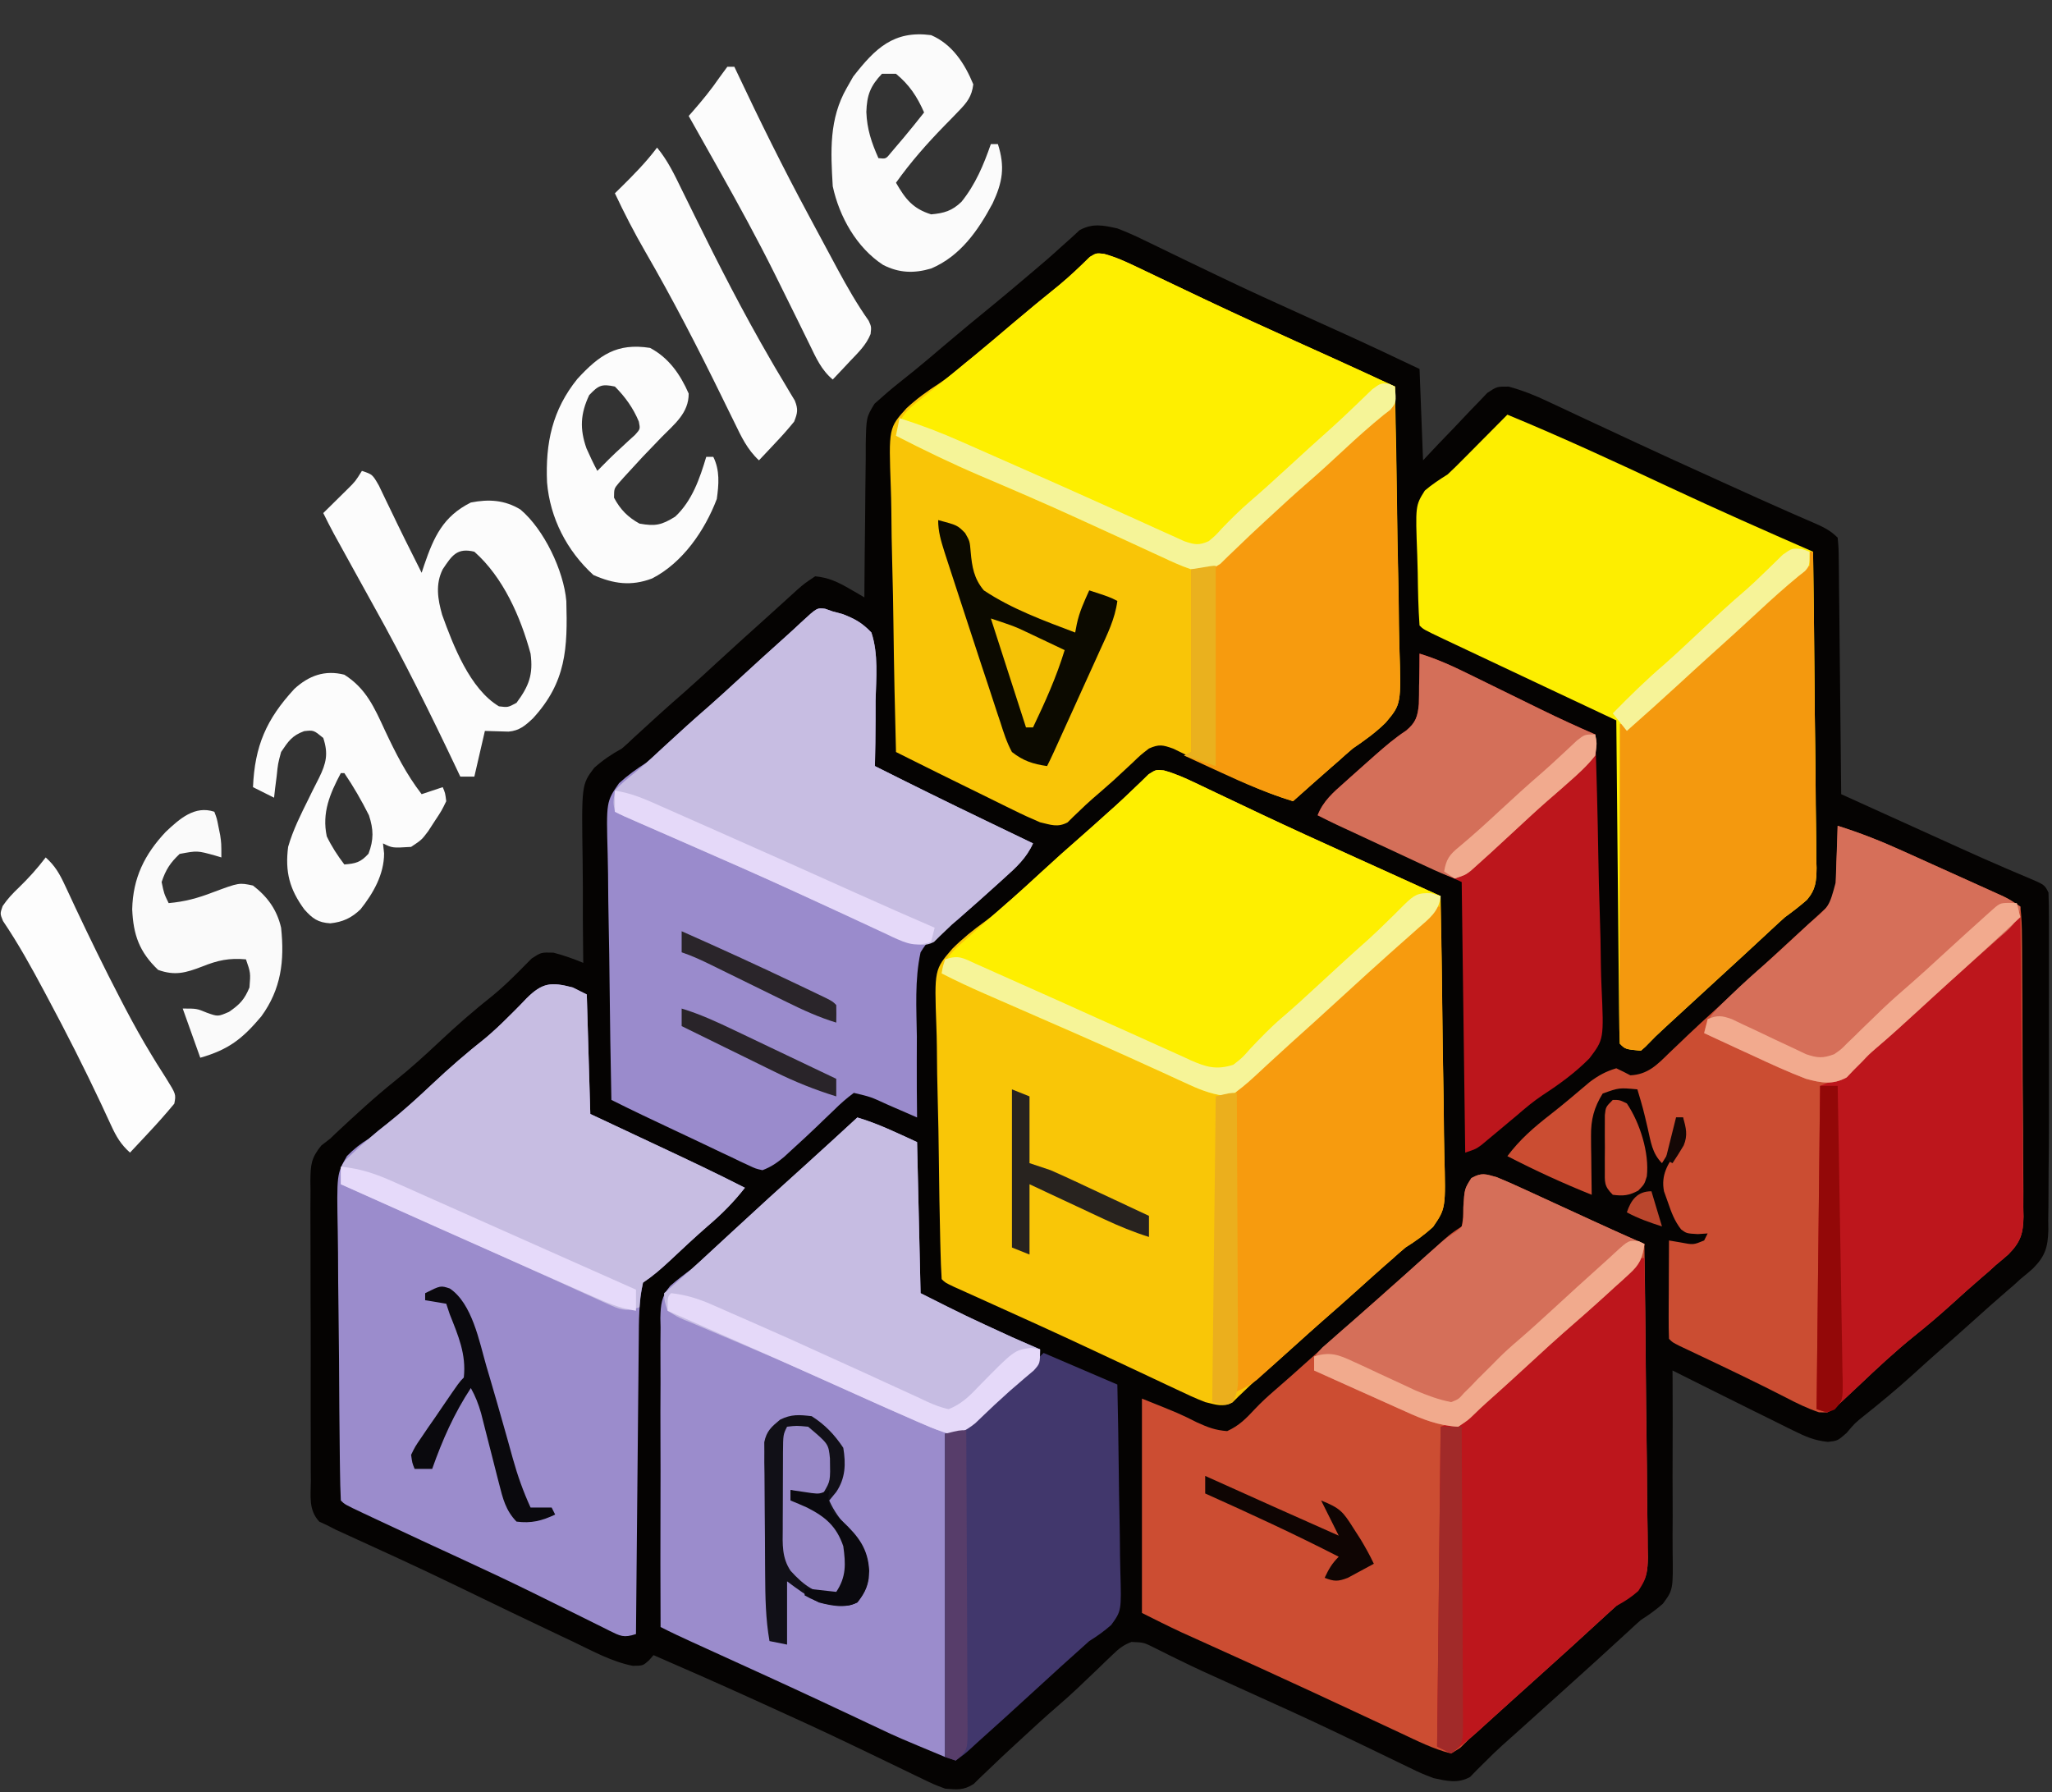 <?xml version="1.0" encoding="UTF-8"?>
<svg version="1.1" xmlns="http://www.w3.org/2000/svg" width="584" height="510">
<rect width="100%" height="100%" fill="#333333" stroke="none"/>
<path d="M0 0 C2.606 1.014 5.007 2.051 7.496 3.289 C8.194 3.624 8.893 3.96 9.612 4.305 C11.112 5.027 12.609 5.753 14.104 6.484 C18.105 8.441 22.125 10.36 26.141 12.285 C27.37 12.877 27.37 12.877 28.625 13.48 C36.923 17.465 45.297 21.277 53.688 25.062 C56.388 26.283 59.089 27.505 61.789 28.727 C62.418 29.011 63.046 29.295 63.694 29.588 C71.17 32.975 78.589 36.474 86 40 C86.33 48.58 86.66 57.16 87 66 C88.435 64.472 89.869 62.945 91.348 61.371 C92.756 59.9 94.171 58.436 95.588 56.973 C96.566 55.955 97.537 54.929 98.5 53.897 C99.889 52.41 101.302 50.952 102.723 49.496 C103.987 48.169 103.987 48.169 105.278 46.814 C108 45 108 45 111.354 45.013 C115.315 46.085 118.928 47.528 122.617 49.289 C123.339 49.624 124.061 49.96 124.805 50.305 C127.166 51.404 129.52 52.514 131.875 53.625 C133.525 54.395 135.176 55.164 136.827 55.931 C140.219 57.509 143.609 59.089 146.998 60.672 C153.844 63.865 160.719 66.994 167.599 70.115 C169.669 71.054 171.739 71.995 173.808 72.937 C179.521 75.533 185.239 78.116 190.984 80.641 C191.841 81.017 192.697 81.393 193.579 81.781 C195.086 82.44 196.595 83.095 198.106 83.744 C200.843 84.938 202.867 85.867 205 88 C205.278 91.012 205.278 91.012 205.319 94.928 C205.329 95.641 205.339 96.353 205.349 97.087 C205.38 99.446 205.397 101.805 205.414 104.164 C205.433 105.798 205.452 107.432 205.473 109.066 C205.524 113.369 205.564 117.673 205.601 121.977 C205.641 126.368 205.692 130.758 205.742 135.148 C205.839 143.766 205.923 152.383 206 161 C211.688 163.579 217.376 166.157 223.065 168.733 C224.993 169.606 226.921 170.48 228.849 171.354 C231.649 172.624 234.449 173.892 237.25 175.16 C238.164 175.574 239.077 175.989 240.019 176.416 C244.301 178.352 248.589 180.265 252.91 182.113 C254.032 182.594 254.032 182.594 255.177 183.085 C256.563 183.676 257.951 184.262 259.343 184.841 C263.89 186.78 263.89 186.78 265 189 C265.098 191.483 265.136 193.938 265.129 196.421 C265.132 197.571 265.132 197.571 265.135 198.743 C265.139 201.294 265.136 203.844 265.133 206.395 C265.133 208.18 265.134 209.965 265.136 211.75 C265.137 215.511 265.135 219.271 265.13 223.031 C265.125 227.789 265.128 232.547 265.134 237.304 C265.138 241.005 265.136 244.706 265.134 248.407 C265.133 250.156 265.134 251.905 265.136 253.655 C265.141 258.584 265.108 263.511 265.03 268.44 C265.009 270.225 265.003 272.009 265.008 273.794 C265.015 276.633 264.976 279.469 264.929 282.307 C264.941 283.173 264.952 284.039 264.964 284.932 C264.832 289.87 264.104 292.427 260.572 295.987 C259.4 297.013 258.211 298.021 257 299 C256.313 299.626 255.626 300.253 254.918 300.898 C254.347 301.386 253.776 301.873 253.188 302.375 C250.09 305.047 247.035 307.758 244 310.5 C240.38 313.767 236.73 316.995 233.051 320.195 C230.739 322.23 228.465 324.302 226.188 326.375 C221.768 330.372 217.201 334.144 212.543 337.859 C209.896 339.982 209.896 339.982 207.551 342.766 C205 345 205 345 202.247 345.318 C198.445 344.946 195.913 343.843 192.492 342.148 C191.885 341.852 191.279 341.555 190.654 341.25 C188.722 340.303 186.798 339.339 184.875 338.375 C183.607 337.75 182.339 337.127 181.07 336.504 C177.373 334.685 173.685 332.845 170 331 C167.848 329.924 165.696 328.848 163.543 327.772 C161.696 326.848 159.848 325.924 158 325 C158.008 326.179 158.008 326.179 158.016 327.383 C158.058 334.813 158.062 342.241 158.023 349.671 C158.005 353.49 158.001 357.309 158.031 361.128 C158.059 364.818 158.048 368.506 158.011 372.196 C158.004 373.6 158.01 375.004 158.031 376.407 C158.181 387.394 158.181 387.394 155.26 391.367 C153.256 393.132 151.246 394.565 149 396 C147.961 396.901 146.941 397.825 145.945 398.773 C139.671 404.561 133.354 410.299 127 416 C125.333 417.5 123.666 419 122 420.5 C121.176 421.241 120.353 421.982 119.504 422.746 C117.824 424.259 116.144 425.772 114.465 427.285 C112.796 428.789 111.122 430.286 109.441 431.777 C107.804 433.268 106.207 434.803 104.652 436.379 C103.901 437.12 103.149 437.861 102.375 438.625 C101.397 439.634 101.397 439.634 100.398 440.664 C96.895 442.615 93.77 441.809 90 441 C86.494 439.656 86.494 439.656 82.941 437.93 C82.288 437.617 81.634 437.304 80.96 436.981 C79.554 436.307 78.151 435.627 76.751 434.943 C72.983 433.104 69.197 431.301 65.414 429.492 C64.637 429.119 63.86 428.746 63.059 428.362 C54.213 424.123 45.28 420.085 36.338 416.054 C23.285 410.168 23.285 410.168 17.297 407.25 C16.496 406.861 15.695 406.471 14.869 406.07 C13.479 405.388 12.094 404.697 10.715 403.992 C7.52 402.383 7.52 402.383 4.028 402.248 C1.674 403.121 0.413 404.175 -1.391 405.914 C-2.013 406.507 -2.636 407.099 -3.278 407.709 C-3.929 408.342 -4.579 408.974 -5.25 409.625 C-6.606 410.918 -7.963 412.209 -9.32 413.5 C-10.286 414.422 -10.286 414.422 -11.271 415.363 C-13.179 417.17 -15.131 418.913 -17.125 420.625 C-20.639 423.649 -24.037 426.788 -27.438 429.938 C-27.998 430.454 -28.559 430.97 -29.137 431.501 C-31.662 433.825 -34.164 436.159 -36.625 438.551 C-37.388 439.277 -38.151 440.002 -38.938 440.75 C-39.586 441.384 -40.234 442.018 -40.902 442.672 C-43.807 444.511 -45.583 444.279 -49 444 C-52.279 442.769 -52.279 442.769 -55.863 441.027 C-56.52 440.713 -57.177 440.398 -57.853 440.074 C-59.271 439.394 -60.686 438.709 -62.099 438.019 C-65.113 436.547 -68.139 435.1 -71.166 433.653 C-72.739 432.901 -74.313 432.147 -75.885 431.392 C-84.082 427.463 -92.345 423.688 -100.625 419.938 C-101.944 419.338 -103.264 418.738 -104.583 418.138 C-113.686 414.009 -122.834 409.987 -132 406 C-132.435 406.494 -132.871 406.988 -133.319 407.497 C-135 409 -135 409 -137.891 409.047 C-143.859 407.881 -149.309 404.855 -154.75 402.25 C-155.996 401.661 -157.243 401.074 -158.49 400.486 C-167.956 396.019 -177.382 391.466 -186.8 386.9 C-192.768 384.012 -198.755 381.171 -204.777 378.398 C-205.421 378.102 -206.064 377.805 -206.727 377.5 C-209.837 376.068 -212.95 374.642 -216.066 373.225 C-217.178 372.715 -218.289 372.205 -219.434 371.68 C-220.904 371.01 -220.904 371.01 -222.404 370.328 C-223.689 369.67 -223.689 369.67 -225 369 C-225.703 368.676 -226.405 368.352 -227.129 368.019 C-230.24 364.663 -229.564 360.783 -229.533 356.375 C-229.546 354.895 -229.546 354.895 -229.56 353.384 C-229.582 350.112 -229.575 346.842 -229.566 343.57 C-229.572 341.3 -229.578 339.029 -229.585 336.759 C-229.596 331.995 -229.591 327.232 -229.576 322.469 C-229.559 316.363 -229.583 310.258 -229.618 304.153 C-229.64 299.462 -229.638 294.771 -229.63 290.08 C-229.629 287.829 -229.636 285.578 -229.651 283.327 C-229.668 280.178 -229.654 277.032 -229.631 273.883 C-229.649 272.487 -229.649 272.487 -229.667 271.062 C-229.6 266.506 -229.509 264.631 -226.56 260.978 C-225.715 260.325 -224.87 259.672 -224 259 C-223.476 258.496 -222.953 257.993 -222.414 257.474 C-216.923 252.34 -211.431 247.266 -205.562 242.562 C-201.187 239.054 -197.08 235.342 -193 231.5 C-188.051 226.841 -182.995 222.434 -177.66 218.215 C-175.706 216.588 -173.918 214.975 -172.121 213.191 C-171.641 212.722 -171.16 212.253 -170.665 211.77 C-169.329 210.453 -168.015 209.114 -166.703 207.773 C-164 206 -164 206 -160.484 206.102 C-157.504 206.87 -154.835 207.828 -152 209 C-152.01 208.369 -152.019 207.737 -152.029 207.086 C-152.121 200.483 -152.141 193.882 -152.122 187.278 C-152.124 184.817 -152.144 182.356 -152.182 179.896 C-152.496 158.302 -152.496 158.302 -148.914 153.529 C-146.389 151.26 -143.962 149.639 -141 148 C-139.861 147.024 -138.748 146.014 -137.68 144.961 C-132.878 140.534 -128.052 136.147 -123.117 131.867 C-119.891 129.022 -116.733 126.104 -113.567 123.192 C-109.555 119.503 -105.515 115.846 -101.457 112.207 C-99.721 110.647 -97.989 109.082 -96.262 107.512 C-95.371 106.703 -94.48 105.895 -93.562 105.062 C-92.759 104.332 -91.956 103.601 -91.129 102.848 C-89 101 -89 101 -86 99 C-82.218 99.34 -79.441 100.669 -76.188 102.562 C-75.397 103.018 -74.607 103.473 -73.793 103.941 C-73.201 104.291 -72.61 104.64 -72 105 C-71.996 104.36 -71.993 103.719 -71.989 103.06 C-71.947 96.392 -71.878 89.725 -71.792 83.058 C-71.764 80.57 -71.743 78.082 -71.729 75.594 C-71.708 72.017 -71.661 68.44 -71.609 64.863 C-71.608 63.752 -71.607 62.64 -71.606 61.495 C-71.459 53.755 -71.459 53.755 -69.108 49.888 C-66.798 47.819 -64.496 45.8 -62.062 43.875 C-60.61 42.711 -60.61 42.711 -59.129 41.523 C-58.363 40.91 -58.363 40.91 -57.583 40.284 C-54.851 38.067 -52.178 35.781 -49.5 33.5 C-44.651 29.378 -39.748 25.33 -34.812 21.312 C-32.243 19.2 -29.698 17.064 -27.163 14.911 C-26.06 13.975 -24.955 13.042 -23.847 12.112 C-21.187 9.877 -18.568 7.619 -16.012 5.266 C-15.08 4.435 -14.148 3.605 -13.188 2.75 C-12.377 2.002 -11.566 1.255 -10.73 0.484 C-7.001 -1.543 -3.993 -0.885 0 0 Z " fill="#050302" transform="translate(318,65)"/>
<path d="M0 0 C3.236 0.892 6.062 2.165 9.092 3.613 C9.706 3.904 10.32 4.195 10.952 4.495 C12.281 5.125 13.608 5.757 14.934 6.392 C18.505 8.1 22.086 9.79 25.666 11.48 C26.409 11.832 27.152 12.183 27.917 12.545 C36.1 16.407 44.334 20.154 52.576 23.887 C53.262 24.198 53.949 24.509 54.655 24.829 C57.767 26.239 60.88 27.648 63.994 29.055 C68.921 31.283 73.842 33.523 78.764 35.762 C78.996 47.471 79.174 59.179 79.282 70.89 C79.334 76.329 79.405 81.766 79.518 87.203 C79.627 92.455 79.687 97.706 79.713 102.959 C79.731 104.959 79.767 106.958 79.821 108.957 C80.228 124.61 80.228 124.61 76.612 129.924 C74.105 132.204 71.636 133.978 68.764 135.762 C67.41 136.904 66.072 138.067 64.764 139.262 C64.125 139.819 63.485 140.375 62.826 140.949 C60.454 143.034 58.108 145.146 55.764 147.262 C52.147 150.526 48.5 153.75 44.826 156.949 C42.454 159.034 40.108 161.146 37.764 163.262 C34.084 166.581 30.394 169.887 26.635 173.117 C25.367 174.231 24.13 175.382 22.924 176.562 C22.335 177.123 21.746 177.684 21.139 178.262 C20.631 178.767 20.123 179.272 19.6 179.793 C16.745 181.299 14.882 180.487 11.764 179.762 C8.898 178.66 6.14 177.356 3.369 176.035 C2.556 175.655 1.743 175.275 0.905 174.883 C-1.749 173.641 -4.399 172.389 -7.049 171.137 C-9.809 169.842 -12.57 168.55 -15.331 167.259 C-17.203 166.383 -19.075 165.507 -20.947 164.629 C-30.723 160.052 -40.553 155.595 -50.396 151.164 C-52.385 150.269 -54.373 149.371 -56.361 148.473 C-57.477 147.97 -58.594 147.468 -59.744 146.951 C-62.236 145.762 -62.236 145.762 -63.236 144.762 C-63.406 142.032 -63.51 139.326 -63.572 136.593 C-63.594 135.736 -63.617 134.879 -63.64 133.996 C-63.838 126.048 -63.953 118.099 -64.044 110.15 C-64.105 104.811 -64.193 99.476 -64.347 94.14 C-64.495 88.977 -64.573 83.817 -64.603 78.653 C-64.626 76.692 -64.674 74.732 -64.747 72.773 C-65.319 56.672 -65.319 56.672 -60.169 50.702 C-57.275 47.822 -54.172 45.316 -50.859 42.936 C-48.824 41.463 -46.969 39.826 -45.111 38.137 C-44.51 37.619 -43.91 37.1 -43.291 36.566 C-40.567 34.174 -37.903 31.718 -35.236 29.262 C-31.279 25.619 -27.287 22.025 -23.224 18.5 C-20.895 16.464 -18.596 14.396 -16.299 12.324 C-15.461 11.575 -14.623 10.826 -13.76 10.055 C-12.073 8.522 -10.411 6.962 -8.775 5.375 C-7.611 4.267 -7.611 4.267 -6.424 3.137 C-5.737 2.464 -5.049 1.791 -4.342 1.098 C-2.236 -0.238 -2.236 -0.238 0 0 Z " fill="#F9C607" transform="translate(331.236,219.238)"/>
<path d="M0 0 C3.413 0.926 6.382 2.303 9.573 3.832 C10.231 4.145 10.889 4.458 11.568 4.781 C12.99 5.458 14.411 6.137 15.831 6.819 C19.639 8.646 23.456 10.453 27.272 12.262 C28.451 12.821 28.451 12.821 29.653 13.391 C37.935 17.312 46.271 21.11 54.62 24.887 C55.294 25.192 55.968 25.496 56.662 25.811 C57.319 26.108 57.977 26.405 58.654 26.711 C59.305 27.006 59.957 27.301 60.628 27.604 C62.366 28.39 64.103 29.174 65.842 29.958 C71.512 32.526 77.157 35.149 82.807 37.762 C83.086 49.566 83.299 61.37 83.429 73.178 C83.491 78.661 83.576 84.143 83.712 89.625 C83.843 94.923 83.915 100.218 83.946 105.517 C83.968 107.532 84.011 109.547 84.076 111.561 C84.59 128.15 84.59 128.15 80.203 133.389 C77.343 136.239 74.151 138.503 70.807 140.762 C69.393 141.969 67.991 143.193 66.62 144.449 C65.701 145.246 65.701 145.246 64.764 146.059 C61.084 149.261 57.449 152.516 53.807 155.762 C44.975 153.121 36.837 149.108 28.577 145.076 C26.725 144.174 24.866 143.287 23.006 142.402 C21.912 141.872 20.817 141.341 19.689 140.794 C16.715 139.729 15.645 139.503 12.807 140.762 C10.427 142.596 10.427 142.596 8.057 144.887 C7.179 145.7 6.301 146.514 5.397 147.352 C4.542 148.147 3.688 148.942 2.807 149.762 C0.779 151.565 -1.263 153.349 -3.322 155.117 C-4.59 156.231 -5.826 157.382 -7.033 158.562 C-7.622 159.123 -8.211 159.684 -8.818 160.262 C-9.326 160.767 -9.834 161.272 -10.357 161.793 C-13.199 163.293 -15.097 162.478 -18.193 161.762 C-20.762 160.673 -23.226 159.548 -25.716 158.305 C-26.421 157.96 -27.126 157.616 -27.853 157.262 C-30.095 156.165 -32.331 155.057 -34.568 153.949 C-36.062 153.216 -37.557 152.484 -39.052 151.752 C-44.523 149.07 -49.984 146.368 -55.433 143.643 C-56.495 143.111 -56.495 143.111 -57.578 142.57 C-58.377 142.17 -58.377 142.17 -59.193 141.762 C-59.518 129.714 -59.767 117.667 -59.918 105.615 C-59.991 100.018 -60.09 94.424 -60.249 88.828 C-60.402 83.42 -60.485 78.015 -60.521 72.605 C-60.547 70.549 -60.597 68.494 -60.673 66.439 C-61.273 49.526 -61.273 49.526 -56.179 43.909 C-53.306 41.244 -50.229 39.014 -46.932 36.905 C-44.335 35.198 -42.001 33.203 -39.63 31.199 C-38.753 30.486 -37.875 29.774 -36.97 29.039 C-33.29 26.021 -29.666 22.939 -26.04 19.856 C-21.642 16.124 -17.187 12.468 -12.697 8.848 C-9.675 6.331 -6.837 3.647 -4.044 0.879 C-2.193 -0.238 -2.193 -0.238 0 0 Z " fill="#F9C507" transform="translate(314.193,72.238)"/>
<path d="M0 0 C2.499 1.032 4.941 2.1 7.391 3.238 C8.095 3.56 8.799 3.882 9.524 4.214 C11.768 5.242 14.009 6.277 16.25 7.312 C18.477 8.336 20.705 9.357 22.933 10.379 C24.315 11.013 25.696 11.649 27.077 12.285 C30.623 13.92 34.179 15.53 37.748 17.113 C38.548 17.468 39.347 17.823 40.171 18.189 C40.774 18.457 41.378 18.724 42 19 C42.185 31.396 42.328 43.791 42.414 56.188 C42.456 61.945 42.513 67.7 42.604 73.456 C42.691 79.013 42.738 84.569 42.759 90.126 C42.774 92.245 42.803 94.363 42.846 96.481 C42.904 99.453 42.912 102.421 42.908 105.393 C42.937 106.265 42.966 107.138 42.995 108.037 C42.944 111.823 42.761 114.099 40.265 117.052 C38.246 118.828 36.175 120.421 34 122 C32.967 122.909 31.948 123.832 30.945 124.773 C24.671 130.561 18.354 136.299 12 142 C10.333 143.5 8.666 145 7 146.5 C6.181 147.236 5.363 147.972 4.52 148.73 C2.785 150.293 1.054 151.858 -0.676 153.426 C-1.546 154.213 -2.416 155.001 -3.312 155.812 C-4.092 156.52 -4.872 157.228 -5.676 157.957 C-6.443 158.631 -7.21 159.305 -8 160 C-8.798 160.788 -9.596 161.575 -10.418 162.387 C-11.696 163.185 -11.696 163.185 -13 164 C-18.045 162.737 -22.703 160.381 -27.395 158.176 C-28.207 157.797 -29.02 157.419 -29.858 157.029 C-31.604 156.215 -33.349 155.4 -35.094 154.584 C-39.7 152.43 -44.311 150.285 -48.922 148.141 C-49.853 147.708 -50.783 147.274 -51.742 146.828 C-62.01 142.055 -72.321 137.378 -82.642 132.722 C-83.285 132.431 -83.929 132.14 -84.592 131.84 C-86.299 131.069 -88.006 130.299 -89.713 129.53 C-93.512 127.762 -97.253 125.874 -101 124 C-101 103.87 -101 83.74 -101 63 C-90.299 67.281 -90.299 67.281 -85.25 69.812 C-82.164 71.204 -80.147 71.989 -76.75 72.25 C-73.348 70.704 -71.365 68.672 -68.84 65.953 C-67.041 64.044 -65.174 62.336 -63.188 60.625 C-60.09 57.953 -57.035 55.242 -54 52.5 C-50.383 49.236 -46.736 46.012 -43.062 42.812 C-40.69 40.728 -38.344 38.616 -36 36.5 C-32.39 33.242 -28.751 30.023 -25.082 26.832 C-21.751 23.901 -18.477 20.908 -15.199 17.918 C-13 16 -13 16 -10 14 C-9.566 11.473 -9.566 11.473 -9.562 8.625 C-9.208 3.327 -9.208 3.327 -7.25 0.25 C-4.26 -1.411 -3.278 -0.907 0 0 Z " fill="#CC4D32" transform="translate(426,335)"/>
<path d="M0 0 C6.378 1.991 12.443 4.399 18.523 7.16 C19.391 7.551 20.259 7.941 21.154 8.344 C22.971 9.163 24.788 9.984 26.604 10.807 C29.386 12.067 32.171 13.32 34.957 14.572 C36.729 15.372 38.502 16.172 40.273 16.973 C41.52 17.534 41.52 17.534 42.792 18.106 C43.564 18.457 44.335 18.807 45.13 19.168 C45.807 19.474 46.484 19.781 47.181 20.096 C49 21 49 21 52 23 C52.323 26.011 52.451 28.82 52.452 31.837 C52.469 33.21 52.469 33.21 52.487 34.611 C52.521 37.651 52.531 40.69 52.539 43.73 C52.551 45.841 52.564 47.951 52.577 50.061 C52.599 54.493 52.609 58.924 52.611 63.355 C52.616 69.027 52.667 74.698 52.73 80.369 C52.771 84.732 52.78 89.094 52.781 93.456 C52.786 95.547 52.803 97.637 52.832 99.727 C52.869 102.658 52.861 105.586 52.842 108.516 C52.863 109.376 52.883 110.236 52.904 111.122 C52.82 116.004 52.062 118.456 48.577 121.974 C47.403 123.004 46.213 124.016 45 125 C44.313 125.626 43.626 126.253 42.918 126.898 C42.347 127.386 41.776 127.873 41.188 128.375 C38.144 130.997 35.156 133.669 32.188 136.375 C28.811 139.429 25.368 142.344 21.812 145.188 C16.337 149.607 11.225 154.369 6.126 159.216 C4.43 160.824 2.719 162.416 1 164 C0.297 164.652 -0.405 165.305 -1.129 165.977 C-3 167 -3 167 -5.32 166.898 C-8.675 165.774 -11.749 164.26 -14.875 162.625 C-23.021 158.45 -31.269 154.505 -39.544 150.594 C-40.498 150.142 -41.451 149.689 -42.434 149.223 C-43.29 148.818 -44.147 148.413 -45.029 147.996 C-47 147 -47 147 -48 146 C-48.088 143.927 -48.107 141.852 -48.098 139.777 C-48.094 138.517 -48.091 137.257 -48.088 135.959 C-48.08 134.618 -48.071 133.278 -48.062 131.938 C-48.057 130.593 -48.053 129.249 -48.049 127.904 C-48.037 124.603 -48.021 121.301 -48 118 C-46.36 118.278 -46.36 118.278 -44.688 118.562 C-41.064 119.258 -41.064 119.258 -38 118 C-37.67 117.34 -37.34 116.68 -37 116 C-37.928 116.062 -38.856 116.124 -39.812 116.188 C-43 116 -43 116 -44.555 114.855 C-46.451 112.422 -47.313 110.041 -48.312 107.125 C-48.68 106.096 -49.047 105.068 -49.426 104.008 C-50.324 99.303 -48.369 96.415 -45.875 92.562 C-43.937 89.29 -43.626 86.836 -44 83 C-44.66 83 -45.32 83 -46 83 C-45.917 83.846 -45.835 84.691 -45.75 85.562 C-46.075 90.036 -47.599 92.249 -50 96 C-52.83 93.17 -53.187 89.846 -54.062 86.062 C-55.368 80.487 -55.368 80.487 -57 75 C-62.192 74.515 -62.192 74.515 -66.875 76.188 C-69.349 80.173 -70.25 83.629 -70.195 88.301 C-70.189 89.277 -70.182 90.254 -70.176 91.26 C-70.159 92.267 -70.142 93.275 -70.125 94.312 C-70.116 95.339 -70.107 96.366 -70.098 97.424 C-70.074 99.949 -70.041 102.475 -70 105 C-78.209 101.71 -86.141 98.055 -94 94 C-90.442 89.256 -86.44 85.789 -81.762 82.16 C-77.937 79.169 -74.246 76.023 -70.543 72.883 C-68.053 71.039 -65.964 69.881 -63 69 C-61.65 69.633 -60.316 70.301 -59 71 C-54.007 70.783 -51.328 67.95 -47.938 64.625 C-46.78 63.523 -45.623 62.422 -44.465 61.32 C-43.885 60.762 -43.304 60.205 -42.707 59.63 C-40.175 57.212 -37.588 54.858 -35 52.5 C-30.279 48.181 -25.576 43.843 -20.877 39.5 C-18.13 36.962 -15.378 34.427 -12.617 31.902 C-12.073 31.404 -11.528 30.906 -10.967 30.393 C-9.465 29.02 -7.963 27.649 -6.461 26.277 C-5.649 25.526 -4.837 24.774 -4 24 C-3.465 23.559 -2.93 23.118 -2.378 22.663 C-0.534 20.438 -0.575 18.979 -0.488 16.113 C-0.435 14.707 -0.435 14.707 -0.381 13.271 C-0.358 12.295 -0.336 11.319 -0.312 10.312 C-0.278 9.324 -0.244 8.336 -0.209 7.318 C-0.126 4.879 -0.06 2.44 0 0 Z " fill="#CB4D32" transform="translate(523,235)"/>
<path d="M0 0 C1.32 0.66 2.64 1.32 4 2 C4.33 13.22 4.66 24.44 5 36 C7.338 37.097 9.677 38.194 12.086 39.324 C14.383 40.403 16.68 41.482 18.977 42.561 C20.558 43.304 22.138 44.045 23.719 44.787 C32.195 48.762 40.663 52.738 49 57 C45.794 61.107 42.42 64.491 38.457 67.863 C34.712 71.12 31.101 74.519 27.48 77.913 C25.067 80.16 22.75 82.166 20 84 C18.805 89.39 18.832 94.835 18.795 100.332 C18.785 101.24 18.775 102.148 18.765 103.084 C18.733 106.065 18.708 109.046 18.684 112.027 C18.663 114.102 18.642 116.178 18.621 118.253 C18.566 123.699 18.516 129.145 18.468 134.592 C18.417 140.156 18.362 145.719 18.307 151.283 C18.199 162.189 18.098 173.094 18 184 C14.495 185.168 13.541 184.567 10.344 183.006 C9.726 182.692 9.109 182.378 8.473 182.055 C7.82 181.733 7.168 181.412 6.496 181.081 C5.085 180.385 3.677 179.685 2.27 178.98 C-1.468 177.109 -5.221 175.27 -8.973 173.426 C-9.733 173.051 -10.494 172.676 -11.277 172.289 C-18.427 168.771 -25.638 165.397 -32.875 162.062 C-35.139 161.017 -37.404 159.971 -39.668 158.926 C-41.262 158.19 -41.262 158.19 -42.888 157.44 C-47.664 155.23 -52.429 152.996 -57.188 150.75 C-57.978 150.379 -58.769 150.008 -59.583 149.625 C-64.882 147.118 -64.882 147.118 -66 146 C-66.138 143.091 -66.211 140.204 -66.24 137.293 C-66.253 136.379 -66.266 135.465 -66.28 134.523 C-66.407 124.941 -66.463 115.358 -66.515 105.776 C-66.542 101.229 -66.59 96.683 -66.658 92.137 C-66.74 86.65 -66.783 81.165 -66.798 75.677 C-66.81 73.588 -66.836 71.498 -66.876 69.409 C-67.175 53.043 -67.175 53.043 -64.258 47.973 C-62.268 45.951 -60.409 44.477 -58 43 C-57.111 42.243 -56.221 41.487 -55.305 40.707 C-54.503 40.082 -53.701 39.457 -52.875 38.812 C-48.394 35.219 -44.176 31.436 -40 27.5 C-35.117 22.901 -30.126 18.571 -24.855 14.414 C-22.61 12.516 -20.558 10.602 -18.488 8.523 C-17.879 7.921 -17.269 7.318 -16.641 6.697 C-15.448 5.509 -14.274 4.302 -13.121 3.076 C-8.602 -1.395 -6.147 -1.595 0 0 Z " fill="#9B8CCC" transform="translate(163,281)"/>
<path d="M0 0 C6.04 1.796 11.099 4.318 17 7 C17.33 21.19 17.66 35.38 18 50 C30.902 56.492 30.902 56.492 44 62.5 C44.786 62.845 45.573 63.191 46.383 63.547 C48.254 64.368 50.127 65.185 52 66 C52 70 52 70 50.199 72.008 C49.37 72.706 48.541 73.405 47.688 74.125 C43.312 77.861 43.312 77.861 39.098 81.773 C38.158 82.673 37.218 83.573 36.25 84.5 C35.389 85.335 34.528 86.171 33.641 87.031 C31 89 31 89 25 90 C25 120.36 25 150.72 25 182 C11.518 176.383 11.518 176.383 6.496 174.012 C5.36 173.478 4.223 172.944 3.052 172.394 C1.859 171.831 0.667 171.268 -0.562 170.688 C-3.185 169.455 -5.809 168.225 -8.434 166.996 C-9.115 166.677 -9.797 166.358 -10.499 166.029 C-20.542 161.334 -30.636 156.75 -40.725 152.155 C-41.448 151.825 -42.171 151.496 -42.916 151.156 C-44.269 150.54 -45.623 149.924 -46.977 149.308 C-50.013 147.925 -53.03 146.52 -56 145 C-56.055 133.053 -56.066 121.108 -56.023 109.161 C-56.004 103.482 -56.001 97.804 -56.031 92.125 C-56.059 86.516 -56.048 80.909 -56.011 75.301 C-56.004 73.15 -56.01 70.999 -56.031 68.849 C-56.058 65.826 -56.035 62.808 -56 59.785 C-56.019 58.895 -56.039 58.006 -56.059 57.089 C-55.97 53.272 -55.777 50.922 -53.265 47.942 C-51.247 46.167 -49.174 44.579 -47 43 C-45.919 42.041 -44.848 41.07 -43.797 40.078 C-43.048 39.385 -43.048 39.385 -42.284 38.677 C-41.525 37.971 -41.525 37.971 -40.75 37.25 C-39.624 36.207 -38.498 35.164 -37.371 34.121 C-36.81 33.601 -36.249 33.082 -35.671 32.546 C-28.697 26.093 -21.674 19.694 -14.602 13.348 C-9.706 8.93 -4.855 4.463 0 0 Z " fill="#9B8CCC" transform="translate(244,318)"/>
<path d="M0 0 C0.713 0.252 1.425 0.504 2.159 0.764 C3.523 1.125 3.523 1.125 4.915 1.493 C8.438 2.848 10.544 4.01 13.159 6.764 C15.19 12.897 14.512 19.772 14.347 26.139 C14.34 27.943 14.338 29.746 14.341 31.549 C14.338 35.957 14.267 40.358 14.159 44.764 C24.616 50.023 35.111 55.192 45.659 60.264 C46.984 60.902 48.308 61.54 49.632 62.178 C52.807 63.708 55.983 65.237 59.159 66.764 C57.266 70.943 54.408 73.56 51.034 76.577 C50.447 77.11 49.859 77.643 49.254 78.193 C46.162 80.992 43.046 83.765 39.909 86.514 C39.347 87.03 38.785 87.545 38.206 88.076 C36.159 89.764 36.159 89.764 33.862 90.988 C30.689 92.968 29.132 94.544 27.159 97.764 C25.448 105.572 25.992 113.821 26.097 121.764 C26.094 123.992 26.087 126.22 26.075 128.448 C26.057 133.887 26.088 139.325 26.159 144.764 C25.195 144.343 24.231 143.921 23.238 143.487 C21.962 142.933 20.686 142.38 19.409 141.827 C18.775 141.549 18.141 141.271 17.488 140.985 C12.961 138.897 12.961 138.897 8.159 137.764 C6.075 139.323 4.363 140.818 2.534 142.639 C1.47 143.656 0.405 144.673 -0.661 145.69 C-1.192 146.205 -1.724 146.72 -2.271 147.251 C-4.589 149.486 -6.959 151.66 -9.341 153.827 C-10.114 154.54 -10.887 155.252 -11.684 155.987 C-13.752 157.692 -15.344 158.817 -17.841 159.764 C-19.775 159.335 -19.775 159.335 -21.811 158.371 C-22.579 158.017 -23.346 157.662 -24.137 157.298 C-24.957 156.9 -25.777 156.502 -26.622 156.092 C-27.472 155.695 -28.323 155.297 -29.199 154.887 C-31.92 153.611 -34.63 152.313 -37.341 151.014 C-39.167 150.153 -40.994 149.294 -42.821 148.436 C-48.853 145.597 -54.884 142.758 -60.841 139.764 C-61.073 128.577 -61.25 117.39 -61.359 106.2 C-61.411 101.004 -61.481 95.809 -61.595 90.614 C-61.704 85.595 -61.763 80.578 -61.789 75.558 C-61.808 73.648 -61.844 71.737 -61.898 69.828 C-62.305 54.867 -62.305 54.867 -58.665 49.639 C-56.165 47.371 -53.688 45.563 -50.841 43.764 C-49.709 42.779 -48.598 41.769 -47.52 40.725 C-42.718 36.298 -37.892 31.911 -32.958 27.631 C-30.261 25.253 -27.612 22.823 -24.966 20.389 C-20.366 16.16 -15.76 11.94 -11.094 7.784 C-9.648 6.487 -8.216 5.174 -6.805 3.838 C-2.327 -0.298 -2.327 -0.298 0 0 Z " fill="#9A8BCC" transform="translate(234.841,173.236)"/>
<path d="M0 0 C15.641 6.454 30.964 13.559 46.285 20.732 C59.766 27.031 73.36 33.053 87 39 C87.185 51.526 87.328 64.052 87.414 76.579 C87.456 82.396 87.513 88.212 87.604 94.029 C87.691 99.644 87.738 105.258 87.759 110.874 C87.774 113.015 87.803 115.156 87.846 117.296 C87.904 120.299 87.912 123.298 87.908 126.301 C87.951 127.624 87.951 127.624 87.995 128.973 C87.945 132.774 87.772 135.084 85.271 138.052 C83.25 139.83 81.176 141.419 79 143 C77.919 143.959 76.848 144.93 75.797 145.922 C75.298 146.384 74.799 146.846 74.285 147.322 C73.779 147.793 73.272 148.265 72.75 148.75 C71.62 149.797 70.49 150.844 69.359 151.891 C68.517 152.671 68.517 152.671 67.658 153.467 C65.113 155.82 62.557 158.16 60 160.5 C55.64 164.494 51.285 168.493 46.938 172.5 C46.115 173.257 46.115 173.257 45.275 174.029 C42.203 176.862 42.203 176.862 39.293 179.859 C38.866 180.236 38.44 180.612 38 181 C33.579 180.579 33.579 180.579 32 179 C31.875 176.14 31.814 173.303 31.795 170.441 C31.785 169.544 31.775 168.646 31.765 167.722 C31.733 164.74 31.708 161.759 31.684 158.777 C31.663 156.716 31.642 154.655 31.621 152.594 C31.565 147.157 31.516 141.72 31.468 136.284 C31.418 130.74 31.362 125.197 31.307 119.654 C31.199 108.77 31.098 97.885 31 87 C30.036 86.546 29.072 86.093 28.078 85.625 C24.44 83.914 20.802 82.202 17.164 80.49 C15.601 79.755 14.037 79.019 12.474 78.284 C3.124 73.885 -6.223 69.483 -15.562 65.062 C-16.419 64.658 -17.275 64.254 -18.157 63.838 C-23.884 61.116 -23.884 61.116 -25 60 C-25.365 54.981 -25.443 49.959 -25.515 44.928 C-25.546 43.236 -25.594 41.545 -25.658 39.854 C-26.183 25.884 -26.183 25.884 -23.496 21.604 C-21.435 19.831 -19.295 18.454 -17 17 C-15.465 15.569 -13.966 14.099 -12.5 12.598 C-11.759 11.853 -11.018 11.109 -10.254 10.342 C-9.51 9.59 -8.766 8.837 -8 8.062 C-7.225 7.283 -6.451 6.504 -5.652 5.701 C-3.766 3.803 -1.882 1.903 0 0 Z " fill="#FDEE00" transform="translate(429,118)"/>
<path d="M0 0 C3.236 0.892 6.062 2.165 9.092 3.613 C9.706 3.904 10.32 4.195 10.952 4.495 C12.281 5.125 13.608 5.757 14.934 6.392 C18.505 8.1 22.086 9.79 25.666 11.48 C26.409 11.832 27.152 12.183 27.917 12.545 C36.1 16.407 44.334 20.154 52.576 23.887 C53.262 24.198 53.949 24.509 54.655 24.829 C57.862 26.282 61.07 27.734 64.278 29.185 C69.11 31.371 73.937 33.565 78.764 35.762 C77.93 40.134 75.583 42.12 72.326 44.949 C71.784 45.433 71.242 45.916 70.684 46.414 C69.575 47.402 68.462 48.387 67.346 49.369 C65.136 51.315 62.95 53.289 60.764 55.262 C59.96 55.984 59.155 56.705 58.326 57.449 C55.458 60.038 52.609 62.648 49.764 65.262 C45.32 69.345 40.848 73.394 36.354 77.422 C34.419 79.17 32.496 80.927 30.58 82.695 C30.04 83.194 29.499 83.693 28.942 84.207 C27.888 85.18 26.836 86.156 25.785 87.133 C23.519 89.225 21.339 91.045 18.764 92.762 C14.534 92.419 11.108 91.218 7.276 89.453 C6.196 88.962 5.117 88.471 4.004 87.964 C2.246 87.152 2.246 87.152 0.451 86.324 C-2.128 85.147 -4.709 83.976 -7.291 82.805 C-7.983 82.49 -8.676 82.175 -9.39 81.85 C-19.849 77.106 -30.388 72.536 -40.913 67.94 C-43.51 66.807 -46.105 65.671 -48.701 64.535 C-49.475 64.198 -50.249 63.861 -51.046 63.514 C-55.172 61.708 -59.226 59.817 -63.236 57.762 C-62.39 53.128 -59.582 50.953 -56.174 47.949 C-55.579 47.414 -54.985 46.878 -54.373 46.326 C-50.724 43.047 -47.037 39.81 -43.326 36.602 C-40.592 34.195 -37.915 31.729 -35.236 29.262 C-31.279 25.619 -27.287 22.025 -23.224 18.5 C-20.895 16.464 -18.596 14.396 -16.299 12.324 C-15.461 11.575 -14.623 10.826 -13.76 10.055 C-12.073 8.522 -10.411 6.962 -8.775 5.375 C-7.611 4.267 -7.611 4.267 -6.424 3.137 C-5.737 2.464 -5.049 1.791 -4.342 1.098 C-2.236 -0.238 -2.236 -0.238 0 0 Z " fill="#FEEF00" transform="translate(331.236,219.238)"/>
<path d="M0 0 C3.413 0.926 6.382 2.303 9.573 3.832 C10.231 4.145 10.889 4.458 11.568 4.781 C12.99 5.458 14.411 6.137 15.831 6.819 C19.639 8.646 23.456 10.453 27.272 12.262 C28.451 12.821 28.451 12.821 29.653 13.391 C37.935 17.312 46.271 21.11 54.62 24.887 C55.294 25.192 55.968 25.496 56.662 25.811 C60.514 27.553 60.514 27.553 64.366 29.294 C70.529 32.082 76.67 34.917 82.807 37.762 C82.969 42.562 82.969 42.562 81.514 44.359 C80.889 44.843 80.264 45.326 79.62 45.824 C75.704 49.003 71.991 52.321 68.307 55.762 C64.846 58.975 61.381 62.173 57.807 65.262 C54.279 68.313 50.855 71.468 47.432 74.637 C46.874 75.15 46.316 75.663 45.74 76.192 C43.114 78.61 40.517 81.044 37.959 83.535 C37.105 84.352 36.25 85.17 35.37 86.012 C34.628 86.739 33.887 87.466 33.124 88.215 C30.03 90.28 28.511 90.107 24.807 89.762 C21.942 88.821 19.252 87.565 16.526 86.281 C15.727 85.917 14.929 85.552 14.106 85.177 C11.502 83.986 8.905 82.78 6.307 81.574 C2.687 79.913 -0.937 78.26 -4.56 76.605 C-5.464 76.191 -6.368 75.777 -7.299 75.351 C-16.575 71.108 -25.934 67.07 -35.324 63.087 C-43.446 59.614 -51.333 55.785 -59.193 51.762 C-58.444 46.617 -56.281 44.631 -52.318 41.512 C-51.731 41.033 -51.144 40.554 -50.539 40.061 C-48.765 38.617 -46.98 37.189 -45.193 35.762 C-43.358 34.264 -41.525 32.764 -39.693 31.262 C-38.806 30.54 -37.919 29.818 -37.005 29.074 C-33.316 26.041 -29.678 22.95 -26.04 19.856 C-21.642 16.125 -17.187 12.468 -12.697 8.848 C-9.675 6.331 -6.837 3.647 -4.044 0.879 C-2.193 -0.238 -2.193 -0.238 0 0 Z " fill="#FEEF00" transform="translate(314.193,72.238)"/>
<path d="M0 0 C4.901 1.495 9.348 3.512 13.926 5.773 C15.046 6.321 15.046 6.321 16.189 6.88 C18.566 8.041 20.939 9.208 23.312 10.375 C25.675 11.534 28.039 12.693 30.403 13.849 C31.869 14.566 33.334 15.285 34.798 16.006 C39.812 18.463 44.885 20.763 50 23 C50.396 34.491 50.697 45.981 50.881 57.478 C50.969 62.819 51.089 68.154 51.282 73.492 C51.469 78.653 51.569 83.811 51.613 88.975 C51.644 90.935 51.705 92.894 51.797 94.852 C52.472 109.746 52.472 109.746 48.335 115.191 C44.302 119.274 39.79 122.544 34.994 125.671 C32.407 127.395 30.07 129.355 27.727 131.395 C27.028 131.977 26.329 132.559 25.609 133.158 C24.229 134.309 22.852 135.463 21.477 136.619 C20.796 137.184 20.115 137.75 19.414 138.332 C18.532 139.07 18.532 139.07 17.631 139.823 C16 141 16 141 13 142 C12.67 116.59 12.34 91.18 12 65 C-0.745 59.121 -0.745 59.121 -13.49 53.242 C-15.084 52.507 -16.679 51.771 -18.273 51.035 C-19.105 50.652 -19.937 50.268 -20.794 49.873 C-21.586 49.508 -22.377 49.142 -23.193 48.766 C-24.225 48.29 -24.225 48.29 -25.279 47.804 C-26.528 47.22 -27.767 46.616 -29 46 C-27.428 41.956 -24.548 39.494 -21.375 36.688 C-20.837 36.203 -20.298 35.719 -19.744 35.22 C-18.168 33.807 -16.586 32.402 -15 31 C-13.832 29.962 -13.832 29.962 -12.641 28.902 C-9.772 26.373 -7.034 24.022 -3.828 21.918 C-1.062 19.618 -0.527 17.911 -0.195 14.355 C-0.143 12.633 -0.12 10.91 -0.125 9.188 C-0.104 8.304 -0.084 7.42 -0.062 6.51 C-0.016 4.34 -0.004 2.17 0 0 Z " fill="#BC161C" transform="translate(404,186)"/>
<path d="M0 0 C0.186 11.874 0.328 23.748 0.414 35.623 C0.456 41.138 0.513 46.651 0.604 52.165 C0.691 57.489 0.738 62.811 0.759 68.135 C0.774 70.164 0.803 72.193 0.846 74.222 C1.172 90.139 1.172 90.139 -1.727 94.743 C-3.746 96.528 -5.629 97.744 -8 99 C-9.047 99.892 -10.067 100.816 -11.055 101.773 C-17.329 107.561 -23.646 113.299 -30 119 C-31.667 120.5 -33.334 122 -35 123.5 C-35.819 124.236 -36.637 124.972 -37.48 125.73 C-39.215 127.293 -40.946 128.858 -42.676 130.426 C-43.546 131.213 -44.416 132.001 -45.312 132.812 C-46.482 133.874 -46.482 133.874 -47.676 134.957 C-50.059 137.052 -52.508 139.037 -55 141 C-56.32 140.34 -57.64 139.68 -59 139 C-58.67 108.97 -58.34 78.94 -58 48 C-56.02 47.34 -54.04 46.68 -52 46 C-49.588 44.246 -49.588 44.246 -47.375 42.062 C-46.087 40.858 -46.087 40.858 -44.773 39.629 C-43.858 38.761 -42.943 37.894 -42 37 C-40.007 35.159 -38.003 33.33 -36 31.5 C-34.982 30.565 -33.963 29.63 -32.945 28.695 C-28.655 24.769 -24.329 20.884 -20 17 C-18.312 15.479 -16.625 13.958 -14.938 12.438 C-13.292 10.958 -11.646 9.479 -10 8 C-9.144 7.227 -8.288 6.453 -7.406 5.656 C-6.592 4.924 -5.777 4.192 -4.938 3.438 C-3.837 2.446 -3.837 2.446 -2.715 1.434 C-1 0 -1 0 0 0 Z " fill="#BD161C" transform="translate(468,358)"/>
<path d="M0 0 C0.162 11.874 0.287 23.748 0.363 35.623 C0.399 41.138 0.449 46.651 0.528 52.165 C0.604 57.489 0.646 62.811 0.664 68.135 C0.677 70.164 0.702 72.193 0.74 74.222 C0.791 77.069 0.798 79.913 0.795 82.76 C0.82 83.595 0.845 84.43 0.871 85.291 C0.812 90.113 0.019 92.488 -3.42 95.959 C-4.595 96.993 -5.786 98.01 -7 99 C-7.687 99.626 -8.374 100.253 -9.082 100.898 C-9.653 101.386 -10.224 101.873 -10.812 102.375 C-13.856 104.997 -16.844 107.669 -19.812 110.375 C-23.189 113.429 -26.632 116.344 -30.188 119.188 C-35.663 123.607 -40.775 128.369 -45.874 133.216 C-52.603 139.595 -52.603 139.595 -55 141 C-55.99 140.67 -56.98 140.34 -58 140 C-57.67 109.64 -57.34 79.28 -57 48 C-55.35 47.34 -53.7 46.68 -52 46 C-50.151 44.628 -50.151 44.628 -48.512 42.988 C-47.892 42.399 -47.272 41.81 -46.634 41.202 C-45.992 40.579 -45.349 39.955 -44.688 39.312 C-43.342 38.03 -41.996 36.749 -40.648 35.469 C-40.011 34.86 -39.374 34.252 -38.718 33.625 C-36.792 31.803 -34.822 30.042 -32.812 28.312 C-29.524 25.48 -26.319 22.563 -23.125 19.625 C-1.779 0 -1.779 0 0 0 Z " fill="#BD161C" transform="translate(575,261)"/>
<path d="M0 0 C0.33 0 0.66 0 1 0 C1.185 12.526 1.328 25.052 1.414 37.579 C1.456 43.396 1.513 49.212 1.604 55.029 C1.691 60.644 1.738 66.258 1.759 71.874 C1.774 74.015 1.803 76.156 1.846 78.296 C1.904 81.299 1.912 84.298 1.908 87.301 C1.951 88.624 1.951 88.624 1.995 89.973 C1.945 93.774 1.772 96.084 -0.729 99.052 C-2.75 100.83 -4.824 102.419 -7 104 C-8.081 104.959 -9.152 105.93 -10.203 106.922 C-10.702 107.384 -11.201 107.846 -11.715 108.322 C-12.221 108.793 -12.728 109.265 -13.25 109.75 C-14.38 110.797 -15.51 111.844 -16.641 112.891 C-17.202 113.411 -17.763 113.931 -18.342 114.467 C-20.887 116.82 -23.443 119.16 -26 121.5 C-30.36 125.494 -34.715 129.493 -39.062 133.5 C-39.885 134.257 -39.885 134.257 -40.725 135.029 C-43.797 137.862 -43.797 137.862 -46.707 140.859 C-47.134 141.236 -47.56 141.612 -48 142 C-52.421 141.579 -52.421 141.579 -54 140 C-54.095 137.17 -54.126 134.364 -54.114 131.533 C-54.114 130.645 -54.114 129.758 -54.114 128.843 C-54.113 125.894 -54.105 122.945 -54.098 119.996 C-54.096 117.957 -54.094 115.918 -54.093 113.88 C-54.09 108.502 -54.08 103.125 -54.069 97.747 C-54.058 92.264 -54.054 86.782 -54.049 81.299 C-54.038 70.533 -54.021 59.766 -54 49 C-53.01 49 -52.02 49 -51 49 C-49.231 47.723 -49.231 47.723 -47.488 45.965 C-46.812 45.32 -46.136 44.674 -45.439 44.01 C-44.738 43.326 -44.036 42.642 -43.312 41.938 C-41.935 40.612 -40.556 39.288 -39.176 37.965 C-38.486 37.304 -37.797 36.642 -37.087 35.961 C-34.414 33.45 -31.658 31.046 -28.886 28.646 C-26.079 26.196 -23.352 23.663 -20.625 21.125 C-19.504 20.088 -18.383 19.052 -17.262 18.016 C-15.201 16.111 -13.141 14.204 -11.082 12.297 C-10.209 11.498 -9.337 10.698 -8.438 9.875 C-7.673 9.171 -6.909 8.467 -6.121 7.742 C-4.144 6.119 -2.332 5.026 0 4 C0 2.68 0 1.36 0 0 Z " fill="#F4990E" transform="translate(515,157)"/>
<path d="M0 0 C0.713 0.252 1.425 0.504 2.159 0.764 C3.069 1.005 3.978 1.245 4.915 1.493 C8.438 2.848 10.544 4.01 13.159 6.764 C15.19 12.897 14.512 19.772 14.347 26.139 C14.34 27.943 14.338 29.746 14.341 31.549 C14.338 35.957 14.267 40.358 14.159 44.764 C24.616 50.023 35.111 55.192 45.659 60.264 C46.984 60.902 48.308 61.54 49.632 62.178 C52.807 63.708 55.983 65.237 59.159 66.764 C57.266 70.943 54.408 73.56 51.034 76.577 C50.448 77.109 49.862 77.64 49.259 78.188 C45.518 81.575 41.764 84.95 37.925 88.225 C36.694 89.298 35.498 90.411 34.331 91.553 C33.738 92.118 33.145 92.682 32.534 93.264 C32.027 93.769 31.519 94.275 30.995 94.795 C28.154 96.295 26.26 95.474 23.159 94.764 C20.476 93.691 17.881 92.577 15.265 91.362 C14.496 91.012 13.727 90.662 12.935 90.302 C11.271 89.545 9.609 88.785 7.949 88.022 C3.496 85.976 -0.968 83.954 -5.43 81.928 C-6.82 81.297 -6.82 81.297 -8.237 80.652 C-18.689 75.909 -29.199 71.3 -39.716 66.702 C-42.364 65.543 -45.012 64.385 -47.66 63.226 C-49.235 62.537 -50.809 61.849 -52.385 61.162 C-57.623 58.873 -57.623 58.873 -59.841 57.764 C-60.341 55.202 -60.341 55.202 -59.841 51.764 C-58.213 49.878 -56.4 48.437 -54.454 46.881 C-51.281 44.311 -48.322 41.552 -45.341 38.764 C-41.257 34.973 -37.137 31.242 -32.923 27.596 C-30.235 25.232 -27.6 22.812 -24.966 20.389 C-20.366 16.16 -15.76 11.94 -11.094 7.784 C-9.648 6.487 -8.216 5.174 -6.805 3.838 C-2.327 -0.298 -2.327 -0.298 0 0 Z " fill="#C7BDE2" transform="translate(234.841,173.236)"/>
<path d="M0 0 C0.232 11.318 0.41 22.635 0.518 33.955 C0.57 39.212 0.641 44.467 0.754 49.723 C0.863 54.8 0.923 59.876 0.949 64.954 C0.967 66.887 1.003 68.819 1.057 70.751 C1.464 85.876 1.464 85.876 -2.152 91.122 C-4.659 93.401 -7.14 95.198 -10 97 C-11.354 98.143 -12.691 99.306 -14 100.5 C-14.639 101.057 -15.279 101.614 -15.938 102.188 C-18.31 104.272 -20.656 106.384 -23 108.5 C-26.617 111.764 -30.264 114.988 -33.938 118.188 C-36.31 120.272 -38.656 122.384 -41 124.5 C-42.667 126 -44.333 127.5 -46 129 C-46.75 129.679 -47.5 130.359 -48.273 131.059 C-48.967 131.679 -49.66 132.299 -50.375 132.938 C-50.981 133.483 -51.587 134.028 -52.211 134.59 C-54.055 136.044 -55.892 136.982 -58 138 C-58.209 126.943 -58.369 115.886 -58.466 104.827 C-58.513 99.692 -58.577 94.557 -58.679 89.422 C-58.777 84.462 -58.831 79.503 -58.854 74.542 C-58.87 72.654 -58.903 70.766 -58.952 68.878 C-59.318 54.116 -59.318 54.116 -56.068 48.898 C-53.828 46.627 -51.615 44.816 -49 43 C-47.738 41.909 -46.486 40.807 -45.25 39.688 C-44.279 38.854 -44.279 38.854 -43.289 38.004 C-40.35 35.431 -37.489 32.781 -34.625 30.125 C-29.968 25.809 -25.278 21.533 -20.547 17.297 C-18.652 15.588 -16.767 13.87 -14.891 12.141 C-14.358 11.65 -13.826 11.16 -13.278 10.655 C-11.771 9.265 -10.266 7.873 -8.762 6.48 C-1.546 0 -1.546 0 0 0 Z " fill="#F79B0E" transform="translate(410,258)"/>
<path d="M0 0 C1.32 0.66 2.64 1.32 4 2 C4.33 13.22 4.66 24.44 5 36 C7.338 37.097 9.677 38.194 12.086 39.324 C14.383 40.403 16.68 41.482 18.977 42.561 C20.558 43.304 22.138 44.045 23.719 44.787 C32.195 48.762 40.663 52.738 49 57 C45.794 61.107 42.42 64.491 38.457 67.863 C34.712 71.12 31.101 74.519 27.48 77.913 C25.067 80.16 22.75 82.166 20 84 C19.264 87.568 19.264 87.568 19 91 C15.73 92.106 14.111 91.948 10.986 90.531 C10.201 90.182 9.415 89.833 8.606 89.473 C7.756 89.081 6.907 88.689 6.031 88.285 C5.134 87.883 4.238 87.48 3.314 87.065 C0.371 85.742 -2.564 84.402 -5.5 83.062 C-7.523 82.15 -9.546 81.238 -11.569 80.327 C-15.696 78.469 -19.82 76.605 -23.943 74.737 C-32.092 71.049 -40.268 67.423 -48.445 63.799 C-52.201 62.135 -55.954 60.466 -59.707 58.797 C-60.941 58.248 -62.175 57.7 -63.409 57.151 C-64.264 56.771 -65.119 56.391 -66 56 C-66.17 51.24 -66.17 51.24 -64.637 49.078 C-63.993 48.475 -63.35 47.872 -62.688 47.25 C-61.951 46.558 -61.215 45.866 -60.457 45.152 C-57.069 42.184 -53.568 39.369 -50.055 36.551 C-46.583 33.651 -43.291 30.601 -40 27.5 C-35.117 22.901 -30.126 18.571 -24.855 14.414 C-22.61 12.516 -20.558 10.602 -18.488 8.523 C-17.879 7.921 -17.269 7.318 -16.641 6.697 C-15.448 5.509 -14.274 4.302 -13.121 3.076 C-8.602 -1.395 -6.147 -1.595 0 0 Z " fill="#C7BDE2" transform="translate(163,281)"/>
<path d="M0 0 C0.279 11.153 0.492 22.305 0.622 33.46 C0.684 38.641 0.769 43.82 0.905 49 C1.036 54.006 1.108 59.009 1.139 64.017 C1.161 65.92 1.204 67.823 1.269 69.725 C1.783 85.387 1.783 85.387 -2.604 90.561 C-5.491 93.424 -8.656 95.699 -12 98 C-13.413 99.209 -14.814 100.433 -16.188 101.688 C-17.106 102.484 -17.106 102.484 -18.043 103.297 C-21.723 106.5 -25.358 109.754 -29 113 C-36.127 110.782 -42.796 107.952 -49.562 104.812 C-50.571 104.349 -51.58 103.886 -52.619 103.408 C-55.081 102.276 -57.542 101.14 -60 100 C-59.01 99.505 -59.01 99.505 -58 99 C-58 81.84 -58 64.68 -58 47 C-55.69 46.34 -53.38 45.68 -51 45 C-48.736 43.478 -48.736 43.478 -46.879 41.551 C-46.171 40.867 -45.462 40.183 -44.732 39.479 C-44.016 38.764 -43.3 38.049 -42.562 37.312 C-41.128 35.911 -39.691 34.512 -38.254 33.113 C-37.196 32.078 -37.196 32.078 -36.116 31.022 C-33.447 28.472 -30.679 26.054 -27.886 23.641 C-25.032 21.158 -22.268 18.58 -19.5 16 C-15.256 12.061 -10.981 8.174 -6.586 4.402 C-4.953 3.001 -4.953 3.001 -3.414 1.316 C-2 0 -2 0 0 0 Z " fill="#F79B0E" transform="translate(397,115)"/>
<path d="M0 0 C6.04 1.796 11.099 4.318 17 7 C17.33 21.19 17.66 35.38 18 50 C30.902 56.492 30.902 56.492 44 62.5 C44.786 62.845 45.573 63.191 46.383 63.547 C48.254 64.368 50.127 65.185 52 66 C52 70 52 70 50.199 72.008 C49.37 72.706 48.541 73.405 47.688 74.125 C43.304 77.871 43.304 77.871 39.062 81.773 C38.114 82.673 37.165 83.573 36.188 84.5 C35.315 85.335 34.442 86.171 33.543 87.031 C30.773 89.176 29.484 89.927 26 90 C23.529 89.243 21.347 88.418 19 87.375 C18.274 87.064 17.548 86.754 16.801 86.434 C14.192 85.308 11.595 84.156 9 83 C7.983 82.548 6.966 82.096 5.918 81.63 C1.241 79.546 -3.434 77.457 -8.097 75.341 C-14.371 72.498 -20.658 69.702 -27.001 67.014 C-30.152 65.679 -33.297 64.33 -36.443 62.982 C-37.976 62.33 -39.511 61.684 -41.05 61.045 C-43.203 60.151 -45.344 59.235 -47.484 58.312 C-48.131 58.051 -48.777 57.79 -49.443 57.521 C-51.226 56.738 -51.226 56.738 -54 55 C-54.907 52.293 -54.907 52.293 -55 50 C-54.573 49.634 -54.147 49.268 -53.707 48.891 C-47.57 43.576 -41.626 38.063 -35.671 32.546 C-28.697 26.093 -21.674 19.694 -14.602 13.348 C-9.706 8.93 -4.855 4.463 0 0 Z " fill="#C6BCE2" transform="translate(244,318)"/>
<path d="M0 0 C6.93 2.97 13.86 5.94 21 9 C21.181 17.484 21.328 25.967 21.414 34.453 C21.456 38.394 21.513 42.334 21.604 46.274 C21.691 50.08 21.738 53.885 21.759 57.692 C21.774 59.14 21.803 60.589 21.846 62.037 C22.172 73.38 22.172 73.38 19.255 77.412 C17.253 79.178 15.266 80.597 13 82 C7.622 86.784 2.302 91.632 -3 96.5 C-8.303 101.368 -13.626 106.211 -19 111 C-19.61 111.562 -20.219 112.124 -20.848 112.703 C-22.438 114.125 -22.438 114.125 -25 116 C-25.99 115.67 -26.98 115.34 -28 115 C-28 84.64 -28 54.28 -28 23 C-25.69 22.01 -23.38 21.02 -21 20 C-18.69 18.311 -18.69 18.311 -16.738 16.348 C-15.649 15.306 -15.649 15.306 -14.537 14.244 C-13.803 13.524 -13.069 12.804 -12.312 12.062 C-11.567 11.346 -10.821 10.63 -10.053 9.893 C-6.664 6.631 -3.326 3.326 0 0 Z " fill="#41376C" transform="translate(297,385)"/>
<path d="M0 0 C2.499 1.032 4.941 2.1 7.391 3.238 C8.447 3.721 8.447 3.721 9.524 4.214 C11.768 5.242 14.009 6.277 16.25 7.312 C17.741 7.997 19.232 8.681 20.723 9.365 C22.882 10.355 25.041 11.346 27.199 12.339 C32.115 14.6 37.047 16.82 42 19 C41.489 22.978 40.646 24.833 37.684 27.523 C36.66 28.467 36.66 28.467 35.615 29.43 C34.897 30.072 34.178 30.714 33.438 31.375 C32.746 32.009 32.054 32.643 31.342 33.297 C27.232 37.051 23.047 40.717 18.851 44.375 C16.238 46.669 13.681 49.017 11.125 51.375 C6.501 55.628 1.876 59.879 -2.824 64.047 C-4.147 65.234 -5.449 66.447 -6.707 67.703 C-8.188 69.125 -8.188 69.125 -11 71 C-16.613 70.696 -21.093 68.916 -26.121 66.621 C-26.866 66.29 -27.611 65.958 -28.378 65.616 C-30.735 64.565 -33.086 63.502 -35.438 62.438 C-37.043 61.719 -38.649 61 -40.256 60.283 C-44.175 58.531 -48.089 56.769 -52 55 C-52 51 -52 51 -49.656 48.449 C-48.614 47.517 -47.561 46.597 -46.5 45.688 C-45.95 45.2 -45.399 44.713 -44.833 44.211 C-43.231 42.797 -41.617 41.397 -40 40 C-39.265 39.354 -38.53 38.708 -37.773 38.043 C-36.517 36.939 -35.256 35.838 -33.992 34.742 C-31.64 32.685 -29.32 30.594 -27 28.5 C-14.774 17.478 -14.774 17.478 -11.805 15.645 C-9.753 14.108 -9.753 14.108 -9.531 11.441 C-9.521 10.491 -9.511 9.541 -9.5 8.562 C-9.194 3.304 -9.194 3.304 -7.25 0.25 C-4.26 -1.411 -3.278 -0.907 0 0 Z " fill="#D56F59" transform="translate(426,335)"/>
<path d="M0 0 C6.378 1.991 12.443 4.399 18.523 7.16 C19.391 7.551 20.259 7.941 21.154 8.344 C22.971 9.163 24.788 9.984 26.604 10.807 C29.386 12.067 32.171 13.32 34.957 14.572 C36.729 15.372 38.502 16.172 40.273 16.973 C41.52 17.534 41.52 17.534 42.792 18.106 C43.564 18.457 44.335 18.807 45.13 19.168 C45.807 19.474 46.484 19.781 47.181 20.096 C49 21 49 21 52 23 C51.582 27.374 48.685 29.475 45.562 32.188 C45.02 32.671 44.478 33.154 43.92 33.652 C42.811 34.641 41.698 35.626 40.583 36.607 C38.372 38.553 36.187 40.527 34 42.5 C33.198 43.219 32.396 43.939 31.57 44.68 C28.656 47.311 25.765 49.967 22.875 52.625 C18.942 56.241 14.995 59.834 10.922 63.293 C8.91 65.038 8.91 65.038 6.828 67.238 C6.08 67.985 5.333 68.731 4.562 69.5 C3.904 70.191 3.245 70.882 2.566 71.594 C-1.456 73.798 -4.751 73.152 -9 72 C-14.131 70.041 -19.09 67.765 -24.062 65.438 C-25.418 64.815 -26.774 64.193 -28.131 63.572 C-31.427 62.062 -34.715 60.535 -38 59 C-37.146 54.646 -35.123 52.786 -31.938 49.688 C-31.184 48.951 -31.184 48.951 -30.415 48.2 C-27.165 45.049 -23.825 42.032 -20.383 39.094 C-16.896 36.03 -13.515 32.857 -10.125 29.688 C-9.124 28.752 -9.124 28.752 -8.103 27.798 C-2.416 23.01 -2.416 23.01 -0.586 16.211 C-0.547 15.27 -0.509 14.329 -0.469 13.359 C-0.438 12.375 -0.407 11.39 -0.375 10.375 C-0.336 9.382 -0.298 8.39 -0.258 7.367 C-0.163 4.912 -0.079 2.456 0 0 Z " fill="#D66F59" transform="translate(523,235)"/>
<path d="M0 0 C4.901 1.495 9.348 3.512 13.926 5.773 C15.046 6.321 15.046 6.321 16.189 6.88 C18.566 8.041 20.939 9.208 23.312 10.375 C26.433 11.906 29.554 13.434 32.676 14.961 C33.415 15.323 34.155 15.685 34.917 16.058 C39.898 18.486 44.909 20.809 50 23 C50.5 25.5 50.5 25.5 50 29 C47.657 32.02 44.865 34.482 42 37 C41.388 37.543 40.775 38.085 40.145 38.645 C38.879 39.754 37.608 40.856 36.332 41.953 C33.337 44.582 30.421 47.29 27.5 50 C19.869 57.061 19.869 57.061 16.375 60.188 C15.785 60.717 15.194 61.247 14.586 61.793 C13 63 13 63 10 64 C7.313 62.981 4.783 61.894 2.191 60.668 C1.428 60.316 0.665 59.964 -0.121 59.602 C-2.564 58.473 -5.001 57.33 -7.438 56.188 C-9.076 55.428 -10.714 54.67 -12.354 53.912 C-24.69 48.198 -24.69 48.198 -29 46 C-27.428 41.956 -24.548 39.494 -21.375 36.688 C-20.837 36.203 -20.298 35.719 -19.744 35.22 C-18.168 33.807 -16.586 32.402 -15 31 C-13.832 29.962 -13.832 29.962 -12.641 28.902 C-9.772 26.373 -7.034 24.022 -3.828 21.918 C-1.062 19.618 -0.527 17.911 -0.195 14.355 C-0.143 12.633 -0.12 10.91 -0.125 9.188 C-0.104 8.304 -0.084 7.42 -0.062 6.51 C-0.016 4.34 -0.004 2.17 0 0 Z " fill="#D46F59" transform="translate(404,186)"/>
<path d="M0 0 C3 1 3 1 4.832 4.176 C5.502 5.55 6.162 6.929 6.812 8.312 C7.517 9.767 8.221 11.221 8.926 12.676 C9.273 13.402 9.621 14.129 9.979 14.877 C11.451 17.937 12.975 20.967 14.5 24 C15.333 25.667 16.167 27.333 17 29 C17.242 28.264 17.485 27.528 17.734 26.77 C20.481 18.772 23.105 12.947 31 9 C36.094 8 40.636 8.261 45.125 11 C51.829 16.652 57.425 28.376 58.177 37.04 C58.559 50.475 58.168 60.098 48.684 70.406 C46.48 72.492 44.823 73.929 41.738 74.195 C38.369 74.098 38.369 74.098 35 74 C33.515 80.435 33.515 80.435 32 87 C30.68 87 29.36 87 28 87 C27.639 86.237 27.277 85.473 26.905 84.687 C19.503 69.09 11.899 53.694 3.464 38.622 C1.41 34.943 -0.62 31.251 -2.65 27.559 C-3.606 25.819 -4.564 24.08 -5.524 22.342 C-5.952 21.566 -6.38 20.791 -6.82 19.992 C-7.194 19.315 -7.568 18.638 -7.954 17.941 C-9.011 15.98 -10.014 13.998 -11 12 C-10.374 11.385 -9.747 10.77 -9.102 10.137 C-8.284 9.328 -7.467 8.52 -6.625 7.688 C-5.407 6.487 -5.407 6.487 -4.164 5.262 C-1.874 3 -1.874 3 0 0 Z M23 28 C20.87 32.26 21.589 36.543 22.836 40.961 C25.96 49.62 30.737 62.066 39 67 C41.576 67.319 41.576 67.319 44 66 C47.511 61.256 48.799 57.992 48 52 C45.157 41.535 40.206 30.259 32 23 C27.09 21.802 25.622 24.068 23 28 Z " fill="#FCFCFC" transform="translate(103,134)"/>
<path d="M0 0 C6.212 3.944 8.536 9.337 11.562 15.875 C14.612 22.354 17.621 28.314 22 34 C23.98 33.34 25.96 32.68 28 32 C28.703 33.648 28.703 33.648 29 36 C27.672 38.727 27.672 38.727 25.75 41.625 C25.126 42.587 24.502 43.548 23.859 44.539 C22 47 22 47 19 49 C13.655 49.327 13.655 49.327 11 48 C11.155 49.423 11.155 49.423 11.312 50.875 C11.3 56.845 8.25 62.161 4.613 66.75 C2.023 69.248 -0.49 70.389 -4 70.75 C-7.514 70.528 -9.046 69.408 -11.375 66.812 C-15.603 61.056 -16.9 56.101 -16 49 C-14.617 44.173 -12.366 39.727 -10.141 35.242 C-9.819 34.583 -9.498 33.924 -9.166 33.245 C-8.526 31.94 -7.871 30.642 -7.199 29.353 C-5.142 25.182 -4.521 22.458 -6 18 C-8.737 15.759 -8.737 15.759 -11.438 16.062 C-14.899 17.329 -15.959 18.95 -18 22 C-18.9 25.331 -18.9 25.331 -19.25 28.812 C-19.4 29.974 -19.549 31.135 -19.703 32.332 C-19.801 33.212 -19.899 34.093 -20 35 C-22 34 -24 33 -26 32 C-25.501 20.27 -22.198 12.667 -14.219 4.031 C-10.114 0.273 -5.567 -1.416 0 0 Z M-1 28 C-4.111 33.875 -6.429 39.291 -5 46 C-3.606 48.894 -1.946 51.449 0 54 C3.269 53.735 4.634 53.402 6.875 50.938 C8.41 46.93 8.313 43.998 7 40 C4.908 35.842 2.618 31.85 0 28 C-0.33 28 -0.66 28 -1 28 Z " fill="#FCFCFC" transform="translate(98,192)"/>
<path d="M0 0 C6.015 2.595 9.552 8.057 12 14 C11.571 17.453 10.228 19.158 7.832 21.609 C7.186 22.282 6.539 22.955 5.873 23.648 C5.193 24.342 4.513 25.035 3.812 25.75 C-1.216 30.911 -5.821 36.121 -10 42 C-7.307 46.661 -5.226 49.36 0 51 C3.681 50.671 5.938 50.021 8.637 47.426 C12.631 42.465 14.919 36.975 17 31 C17.66 31 18.32 31 19 31 C21.072 37.476 20.343 41.819 17.5 47.875 C13.372 55.607 8.308 62.884 0.004 66.41 C-4.843 67.837 -9.126 67.725 -13.688 65.375 C-21.205 60.466 -26.134 51.683 -28 43 C-28.593 33.103 -29.086 23.853 -24 15 C-23.402 13.948 -22.804 12.896 -22.188 11.812 C-15.932 3.77 -10.65 -1.413 0 0 Z M-14 11 C-17.313 14.497 -18.282 17.066 -18.438 21.875 C-18.252 26.764 -16.978 30.55 -15 35 C-12.864 35.235 -12.864 35.235 -11.414 33.426 C-10.824 32.728 -10.233 32.031 -9.625 31.312 C-9.008 30.587 -8.39 29.861 -7.754 29.113 C-5.805 26.766 -3.878 24.404 -2 22 C-4.012 17.446 -6.147 14.195 -10 11 C-11.32 11 -12.64 11 -14 11 Z " fill="#FBFBFB" transform="translate(265,10)"/>
<path d="M0 0 C5.341 2.816 8.635 7.579 11 13 C11.029 18.535 6.943 21.689 3.312 25.375 C-2.148 31.016 -2.148 31.016 -7.441 36.812 C-7.929 37.363 -8.417 37.913 -8.92 38.48 C-10.225 40.049 -10.225 40.049 -10.25 42.625 C-8.488 45.972 -6.284 48.196 -3 50 C1.493 50.802 3.314 50.43 7.188 48 C11.996 43.474 14.141 37.198 16 31 C16.66 31 17.32 31 18 31 C19.904 34.808 19.584 38.86 19 43 C15.594 51.974 9.264 61.183 0.562 65.625 C-5.41 67.87 -10.38 67.153 -16.125 64.625 C-23.684 57.723 -28.462 48.421 -29.312 38.27 C-29.793 27.062 -27.824 17.658 -20.652 8.789 C-14.412 2.032 -9.468 -1.476 0 0 Z M-17.312 13.438 C-19.815 18.72 -20.042 23.037 -18.094 28.578 C-17.132 30.764 -16.117 32.89 -15 35 C-13.857 33.857 -12.716 32.713 -11.582 31.562 C-10.438 30.432 -9.264 29.332 -8.074 28.25 C-7.431 27.652 -6.788 27.054 -6.125 26.438 C-5.509 25.879 -4.893 25.321 -4.258 24.746 C-2.77 23.083 -2.77 23.083 -3.184 20.98 C-4.758 17.161 -7.091 13.909 -10 11 C-13.754 10.21 -14.639 10.62 -17.312 13.438 Z " fill="#FCFCFC" transform="translate(185,99)"/>
<path d="M0 0 C2.671 2.365 4.001 4.73 5.496 7.953 C5.966 8.953 6.436 9.954 6.92 10.984 C7.421 12.062 7.922 13.14 8.438 14.25 C12.529 22.907 16.702 31.506 21.125 40 C21.614 40.941 22.104 41.882 22.608 42.852 C24.97 47.338 27.409 51.745 30.047 56.074 C30.762 57.249 30.762 57.249 31.492 58.447 C32.389 59.9 33.301 61.343 34.231 62.775 C37.113 67.401 37.113 67.401 36.609 70.066 C34.275 72.871 31.877 75.595 29.375 78.25 C28.859 78.804 28.344 79.359 27.812 79.93 C26.546 81.29 25.273 82.646 24 84 C21.405 81.687 20.087 79.442 18.645 76.293 C17.97 74.846 17.97 74.846 17.282 73.369 C16.554 71.794 16.554 71.794 15.812 70.188 C11.017 59.995 5.937 49.994 0.625 40.062 C0.289 39.432 -0.047 38.801 -0.393 38.151 C-4.058 31.281 -7.78 24.537 -12.151 18.084 C-13 16 -13 16 -12.249 13.836 C-10.876 11.817 -9.399 10.24 -7.625 8.562 C-4.839 5.863 -2.348 3.099 0 0 Z " fill="#FDFDFD" transform="translate(13,244)"/>
<path d="M0 0 C3.021 3.64 4.937 7.67 6.992 11.895 C7.781 13.496 8.571 15.097 9.361 16.698 C9.771 17.534 10.182 18.37 10.605 19.231 C17.473 33.193 24.515 46.968 32.336 60.426 C32.776 61.186 33.217 61.946 33.671 62.729 C34.598 64.312 35.54 65.887 36.493 67.455 C36.962 68.247 37.431 69.039 37.914 69.855 C38.339 70.557 38.764 71.258 39.202 71.981 C40.191 74.482 39.997 75.53 39 78 C37.358 80.01 35.723 81.879 33.938 83.75 C33.465 84.257 32.993 84.763 32.506 85.285 C31.344 86.529 30.173 87.766 29 89 C25.667 85.906 23.962 82.248 22.008 78.203 C21.218 76.599 20.429 74.994 19.639 73.39 C19.229 72.55 18.818 71.71 18.395 70.845 C11.539 56.836 4.442 43.082 -3.375 29.582 C-6.504 24.176 -9.338 18.652 -12 13 C-11.469 12.481 -10.938 11.961 -10.391 11.426 C-6.689 7.772 -3.128 4.171 0 0 Z " fill="#FCFCFC" transform="translate(187,42)"/>
<path d="M0 0 C0.66 0 1.32 0 2 0 C2.281 0.597 2.562 1.194 2.851 1.81 C9.251 15.387 15.883 28.785 23 42 C23.535 42.998 24.07 43.997 24.621 45.025 C26.347 48.248 28.079 51.468 29.812 54.688 C30.352 55.692 30.891 56.696 31.447 57.73 C34.161 62.747 36.927 67.596 40.221 72.257 C41 74 41 74 40.771 76.047 C39.54 79.165 37.217 81.36 34.938 83.75 C34.465 84.257 33.993 84.763 33.506 85.285 C32.344 86.529 31.173 87.766 30 89 C26.761 86.296 25.209 82.765 23.41 79.043 C23.07 78.352 22.729 77.661 22.378 76.949 C21.648 75.467 20.92 73.984 20.194 72.499 C18.292 68.613 16.368 64.738 14.441 60.863 C14.06 60.095 13.678 59.328 13.285 58.537 C8.463 48.874 3.286 39.415 -2 30 C-2.682 28.781 -2.682 28.781 -3.377 27.537 C-5.904 23.017 -8.445 18.504 -11 14 C-10.625 13.576 -10.25 13.152 -9.863 12.715 C-7.143 9.598 -4.586 6.48 -2.25 3.062 C-1.508 2.052 -0.765 1.041 0 0 Z " fill="#FCFCFC" transform="translate(207,19)"/>
<path d="M0 0 C0.73 1.926 0.73 1.926 1.188 4.312 C1.346 5.092 1.505 5.872 1.668 6.676 C2 9 2 9 2 13 C1.408 12.821 0.817 12.642 0.207 12.457 C-4.841 11.056 -4.841 11.056 -9.875 12 C-12.558 14.525 -13.831 16.494 -15 20 C-14.314 23.315 -14.314 23.315 -13 26 C-8.455 25.596 -4.703 24.587 -0.438 22.938 C7.046 20.153 7.046 20.153 11 21 C15.143 24.18 17.828 27.904 19 33 C20.009 42.41 19.017 50.508 13.352 58.254 C8.039 64.553 4.135 67.676 -4 70 C-5.65 65.38 -7.3 60.76 -9 56 C-5 56 -5 56 -2.125 57.188 C1.031 58.311 1.031 58.311 4.188 56.938 C7.277 54.809 8.557 53.447 10 50 C10.328 45.845 10.328 45.845 9 42 C4.194 41.573 0.996 42.258 -3.5 44.062 C-8.103 45.822 -11.186 46.733 -16 45 C-21.377 39.862 -23.058 35.016 -23.375 27.75 C-23.169 18.831 -19.867 12.131 -13.805 5.691 C-9.851 1.986 -5.578 -1.859 0 0 Z " fill="#FAFAFA" transform="translate(61,231)"/>
<path d="M0 0 C5.458 1.455 5.458 1.455 7.664 3.672 C9 6 9 6 9.254 9.031 C9.639 13.365 10.19 16.651 13 20 C20.896 25.277 30.154 28.652 39 32 C39.149 31.217 39.299 30.433 39.453 29.626 C40.18 26.137 41.537 23.245 43 20 C48.75 21.875 48.75 21.875 51 23 C50.335 28.126 48.127 32.516 46 37.168 C45.604 38.044 45.209 38.92 44.801 39.823 C43.539 42.613 42.269 45.4 41 48.188 C40.145 50.075 39.291 51.962 38.438 53.85 C32.325 67.35 32.325 67.35 31 70 C26.98 69.426 24.21 68.521 21 66 C19.523 63.294 18.628 60.443 17.695 57.512 C17.41 56.664 17.125 55.817 16.831 54.944 C15.912 52.197 15.018 49.443 14.125 46.688 C13.503 44.811 12.88 42.934 12.255 41.058 C10.748 36.515 9.261 31.966 7.784 27.413 C7.085 25.261 6.38 23.11 5.672 20.96 C4.648 17.851 3.632 14.74 2.625 11.625 C2.345 10.761 2.066 9.897 1.778 9.007 C0.798 5.901 0 3.277 0 0 Z " fill="#0C0A00" transform="translate(267,148)"/>
<path d="M0 0 C3.808 2.416 6.508 5.262 9 9 C9.753 13.596 9.638 17.634 7 21.562 C6.34 22.367 5.68 23.171 5 24 C6.416 27.173 8.15 29.451 10.5 32 C14.702 36.558 16.417 39.648 16.262 46.031 C15.882 48.889 14.766 50.758 13 53 C9.441 54.779 5.757 53.974 2 53 C-1.256 51.234 -4.017 49.226 -7 47 C-7 52.94 -7 58.88 -7 65 C-8.65 64.67 -10.3 64.34 -12 64 C-13.111 57.691 -13.195 51.478 -13.238 45.082 C-13.246 43.947 -13.254 42.812 -13.263 41.643 C-13.277 39.254 -13.287 36.864 -13.295 34.475 C-13.307 32.028 -13.327 29.581 -13.357 27.134 C-13.399 23.596 -13.416 20.058 -13.426 16.52 C-13.443 15.425 -13.461 14.33 -13.479 13.202 C-13.476 12.184 -13.473 11.165 -13.47 10.116 C-13.476 9.223 -13.482 8.329 -13.488 7.408 C-12.843 4.226 -11.459 3.045 -9 1 C-5.797 -0.601 -3.547 -0.407 0 0 Z " fill="#111017" transform="translate(231,403)"/>
<path d="M0 0 C0.871 0.266 1.743 0.531 2.641 0.805 C2.223 5.179 -0.675 7.28 -3.797 9.992 C-4.339 10.476 -4.881 10.959 -5.439 11.457 C-6.549 12.445 -7.661 13.43 -8.777 14.412 C-10.988 16.358 -13.173 18.331 -15.359 20.305 C-16.164 21.027 -16.968 21.748 -17.797 22.492 C-20.665 25.081 -23.514 27.691 -26.359 30.305 C-30.803 34.388 -35.276 38.437 -39.77 42.465 C-41.704 44.213 -43.628 45.97 -45.543 47.738 C-46.084 48.237 -46.624 48.736 -47.182 49.25 C-48.235 50.223 -49.288 51.199 -50.338 52.176 C-52.604 54.268 -54.785 56.088 -57.359 57.805 C-61.589 57.462 -65.015 56.261 -68.848 54.496 C-69.927 54.005 -71.007 53.514 -72.119 53.007 C-73.878 52.195 -73.878 52.195 -75.672 51.367 C-78.251 50.19 -80.832 49.019 -83.414 47.848 C-84.107 47.533 -84.799 47.218 -85.513 46.893 C-95.973 42.149 -106.511 37.579 -117.037 32.983 C-119.633 31.85 -122.229 30.714 -124.824 29.578 C-125.985 29.073 -125.985 29.073 -127.169 28.557 C-131.295 26.751 -135.35 24.86 -139.359 22.805 C-139.047 20.867 -139.047 20.867 -138.359 18.805 C-134.412 17.489 -133.265 18.452 -129.508 20.137 C-128.913 20.4 -128.318 20.664 -127.704 20.936 C-126.4 21.515 -125.097 22.099 -123.796 22.686 C-121.711 23.628 -119.62 24.556 -117.528 25.481 C-110.05 28.792 -102.592 32.15 -95.139 35.515 C-91.422 37.189 -87.7 38.852 -83.977 40.513 C-82.153 41.331 -80.331 42.154 -78.511 42.984 C-75.943 44.156 -73.367 45.308 -70.789 46.457 C-70.025 46.812 -69.26 47.166 -68.473 47.531 C-64.059 49.472 -61.156 50.331 -56.359 48.805 C-53.777 46.789 -53.777 46.789 -51.484 44.18 C-48.589 41.134 -45.743 38.159 -42.547 35.43 C-38.946 32.346 -35.46 29.153 -31.984 25.93 C-27.329 21.615 -22.654 17.33 -17.902 13.121 C-15.981 11.371 -14.127 9.599 -12.285 7.77 C-11.493 7 -11.493 7 -10.686 6.215 C-9.658 5.214 -8.643 4.199 -7.644 3.17 C-4.923 0.549 -3.85 -0.224 0 0 Z " fill="#F6F498" transform="translate(407.359,254.195)"/>
<path d="M0 0 C0.554 0.255 1.109 0.51 1.68 0.773 C2.07 5.292 2.07 5.292 0.387 7.371 C-0.238 7.854 -0.864 8.338 -1.508 8.836 C-5.424 12.015 -9.136 15.333 -12.82 18.773 C-16.282 21.986 -19.747 25.185 -23.32 28.273 C-26.848 31.325 -30.273 34.48 -33.695 37.648 C-34.254 38.162 -34.812 38.675 -35.387 39.204 C-38.014 41.622 -40.61 44.056 -43.168 46.547 C-44.023 47.364 -44.877 48.181 -45.758 49.023 C-46.499 49.75 -47.24 50.477 -48.004 51.227 C-51.097 53.292 -52.616 53.118 -56.32 52.773 C-59.185 51.832 -61.875 50.576 -64.602 49.293 C-65.4 48.928 -66.199 48.564 -67.021 48.188 C-69.626 46.998 -72.223 45.792 -74.82 44.586 C-78.441 42.925 -82.064 41.272 -85.688 39.617 C-87.043 38.996 -87.043 38.996 -88.427 38.362 C-97.702 34.12 -107.062 30.082 -116.451 26.099 C-124.573 22.625 -132.461 18.796 -140.32 14.773 C-139.99 13.123 -139.66 11.473 -139.32 9.773 C-133.271 11.685 -127.461 13.897 -121.668 16.477 C-120.862 16.832 -120.056 17.187 -119.225 17.553 C-117.502 18.313 -115.779 19.075 -114.056 19.838 C-111.349 21.039 -108.638 22.232 -105.927 23.425 C-97.819 26.995 -89.72 30.584 -81.645 34.23 C-78.508 35.646 -75.367 37.054 -72.226 38.462 C-70.04 39.446 -67.861 40.443 -65.682 41.44 C-64.357 42.035 -63.032 42.629 -61.707 43.223 C-60.565 43.742 -59.422 44.261 -58.245 44.796 C-55.278 45.787 -54.136 46.019 -51.32 44.773 C-49.39 43.17 -49.39 43.17 -47.57 41.148 C-44.986 38.464 -42.395 35.891 -39.57 33.461 C-36.135 30.504 -32.78 27.468 -29.445 24.398 C-24.939 20.253 -20.414 16.13 -15.84 12.059 C-13.992 10.383 -12.186 8.69 -10.395 6.957 C-9.903 6.489 -9.411 6.021 -8.905 5.539 C-7.517 4.217 -6.141 2.882 -4.766 1.547 C-2.32 -0.227 -2.32 -0.227 0 0 Z " fill="#F5F498" transform="translate(395.32,109.227)"/>
<path d="M0 0 C4.234 0.462 7.752 1.565 11.637 3.273 C13.308 4.003 13.308 4.003 15.014 4.748 C15.61 5.012 16.206 5.276 16.82 5.549 C18.727 6.393 20.638 7.225 22.551 8.057 C29.876 11.251 37.165 14.522 44.43 17.851 C48.334 19.637 52.244 21.407 56.156 23.177 C58.092 24.058 60.026 24.948 61.955 25.846 C64.682 27.115 67.419 28.357 70.16 29.594 C70.98 29.984 71.799 30.373 72.644 30.775 C74.778 31.722 76.712 32.536 79 33 C82.515 31.581 84.737 29.485 87.312 26.75 C97.696 16.163 97.696 16.163 102.5 15.562 C103.325 15.707 104.15 15.851 105 16 C105 20 105 20 103.199 22.008 C102.37 22.706 101.541 23.405 100.688 24.125 C96.304 27.871 96.304 27.871 92.062 31.773 C91.114 32.673 90.165 33.573 89.188 34.5 C88.315 35.335 87.442 36.171 86.543 37.031 C83.773 39.176 82.484 39.927 79 40 C76.529 39.243 74.347 38.418 72 37.375 C71.274 37.064 70.548 36.754 69.801 36.434 C67.192 35.308 64.595 34.156 62 33 C60.983 32.548 59.966 32.096 58.918 31.63 C53.616 29.267 48.32 26.892 43.029 24.506 C33.437 20.183 23.816 15.929 14.188 11.688 C13.424 11.351 12.661 11.015 11.874 10.668 C7.583 8.778 3.292 6.888 -1 5 C-1 1 -1 1 0 0 Z " fill="#E5D9F9" transform="translate(191,368)"/>
<path d="M0 0 C0.536 0.268 1.073 0.536 1.625 0.812 C1.114 4.791 0.271 6.646 -2.691 9.336 C-3.715 10.28 -3.715 10.28 -4.76 11.242 C-5.478 11.884 -6.197 12.526 -6.938 13.188 C-7.629 13.822 -8.321 14.456 -9.033 15.109 C-13.143 18.863 -17.328 22.529 -21.524 26.187 C-24.137 28.482 -26.694 30.83 -29.25 33.188 C-33.874 37.44 -38.499 41.691 -43.199 45.859 C-44.522 47.047 -45.824 48.26 -47.082 49.516 C-48.562 50.938 -48.562 50.938 -51.375 52.812 C-56.988 52.508 -61.468 50.729 -66.496 48.434 C-67.241 48.102 -67.986 47.771 -68.753 47.429 C-71.11 46.378 -73.461 45.314 -75.812 44.25 C-77.418 43.531 -79.024 42.813 -80.631 42.096 C-84.55 40.344 -88.464 38.581 -92.375 36.812 C-92.375 35.492 -92.375 34.172 -92.375 32.812 C-87.839 31.411 -85.463 32.291 -81.227 34.27 C-80.056 34.805 -78.886 35.341 -77.68 35.893 C-76.453 36.469 -75.226 37.047 -74 37.625 C-71.599 38.743 -69.195 39.851 -66.789 40.957 C-65.726 41.456 -64.664 41.954 -63.569 42.468 C-60.164 43.901 -57.005 45.095 -53.375 45.812 C-51.239 44.97 -51.239 44.97 -49.691 43.191 C-48.772 42.288 -48.772 42.288 -47.833 41.366 C-47.208 40.709 -46.582 40.052 -45.938 39.375 C-44.61 38.057 -43.282 36.739 -41.953 35.422 C-41.016 34.472 -41.016 34.472 -40.061 33.502 C-38.178 31.615 -36.22 29.85 -34.188 28.125 C-30.899 25.293 -27.694 22.375 -24.5 19.438 C-19.877 15.188 -15.251 10.943 -10.562 6.766 C-9.215 5.563 -7.879 4.346 -6.562 3.109 C-2.894 -0.229 -2.894 -0.229 0 0 Z " fill="#F1AA8D" transform="translate(466.375,353.188)"/>
<path d="M0 0 C1.207 0.031 1.207 0.031 2.438 0.062 C2.933 2.042 2.933 2.042 3.438 4.062 C-3.345 10.345 -10.141 16.608 -17.027 22.777 C-19.932 25.395 -22.81 28.04 -25.688 30.688 C-29.621 34.303 -33.568 37.897 -37.641 41.355 C-39.653 43.1 -39.653 43.1 -41.734 45.301 C-42.482 46.047 -43.23 46.794 -44 47.562 C-44.659 48.253 -45.317 48.944 -45.996 49.656 C-50.019 51.86 -53.314 51.215 -57.562 50.062 C-62.694 48.103 -67.652 45.827 -72.625 43.5 C-73.981 42.877 -75.337 42.255 -76.693 41.635 C-79.989 40.124 -83.278 38.598 -86.562 37.062 C-86.233 35.742 -85.903 34.422 -85.562 33.062 C-82.753 31.916 -81.624 32.041 -78.709 33.066 C-77.631 33.581 -76.552 34.095 -75.441 34.625 C-74.259 35.174 -73.076 35.723 -71.857 36.289 C-69.988 37.174 -68.122 38.064 -66.256 38.956 C-64.448 39.815 -62.632 40.658 -60.816 41.5 C-59.197 42.272 -59.197 42.272 -57.545 43.059 C-54.247 44.169 -52.804 44.248 -49.562 43.062 C-47.595 41.712 -47.595 41.712 -45.855 39.93 C-45.186 39.288 -44.516 38.646 -43.826 37.984 C-42.798 36.971 -42.798 36.971 -41.75 35.938 C-40.391 34.621 -39.03 33.306 -37.668 31.992 C-36.992 31.338 -36.316 30.683 -35.619 30.009 C-32.954 27.486 -30.197 25.08 -27.422 22.679 C-24.797 20.397 -22.244 18.046 -19.688 15.688 C-14.964 11.339 -10.207 7.028 -5.426 2.742 C-2.45 0.06 -2.45 0.06 0 0 Z " fill="#F2AA8E" transform="translate(571.562,256.938)"/>
<path d="M0 0 C2.688 -0.312 2.688 -0.312 6 0 C11.788 4.888 11.788 4.888 12.203 9.023 C12.331 15.435 12.331 15.435 10.5 18.562 C10.005 19.037 9.51 19.511 9 20 C6.237 19.477 3.674 18.891 1 18 C1 18.99 1 19.98 1 21 C1.701 21.082 2.402 21.165 3.125 21.25 C8.325 22.606 11.783 25.301 14.875 29.625 C17.526 34.191 18.054 38.834 17 44 C15.469 46.297 15.469 46.297 14 48 C8.186 47.716 4.801 45.183 1 41 C-1.522 37.251 -1.273 33.376 -1.23 29.023 C-1.23 27.874 -1.23 27.874 -1.229 26.701 C-1.226 25.085 -1.218 23.47 -1.206 21.854 C-1.188 19.377 -1.185 16.9 -1.186 14.422 C-1.181 12.852 -1.175 11.281 -1.168 9.711 C-1.167 8.968 -1.166 8.226 -1.165 7.46 C-1.116 2.232 -1.116 2.232 0 0 Z " fill="#9889C8" transform="translate(224,406)"/>
<path d="M0 0 C4.857 0.68 8.999 2.599 13.438 4.578 C14.675 5.123 14.675 5.123 15.937 5.678 C18.627 6.864 21.313 8.057 24 9.25 C25.858 10.071 27.717 10.892 29.576 11.712 C42.713 17.516 55.824 23.38 68.922 29.273 C76.257 32.571 83.62 35.804 91 39 C90.67 40.32 90.34 41.64 90 43 C85.633 44.571 83.082 43.499 79.077 41.676 C78.314 41.313 77.552 40.949 76.766 40.574 C75.951 40.199 75.136 39.825 74.296 39.439 C71.609 38.2 68.93 36.944 66.25 35.688 C63.433 34.385 60.613 33.088 57.794 31.792 C55.844 30.895 53.894 29.997 51.946 29.098 C41.357 24.219 30.684 19.539 20 14.875 C17.364 13.723 14.729 12.571 12.094 11.419 C10.531 10.736 8.968 10.054 7.405 9.372 C2.216 7.108 2.216 7.108 0 6 C0 4.02 0 2.04 0 0 Z " fill="#E5D9F9" transform="translate(175,225)"/>
<path d="M0 0 C0.069 11.813 0.123 23.626 0.155 35.439 C0.171 40.924 0.192 46.409 0.226 51.894 C0.259 57.185 0.277 62.476 0.285 67.767 C0.29 69.788 0.301 71.809 0.317 73.83 C0.339 76.655 0.342 79.48 0.341 82.306 C0.357 83.566 0.357 83.566 0.373 84.852 C0.342 90.609 0.342 90.609 -1.523 92.738 C-2.01 93.155 -2.498 93.571 -3 94 C-3.99 93.67 -4.98 93.34 -6 93 C-6 62.64 -6 32.28 -6 1 C-2 0 -2 0 0 0 Z " fill="#573D6A" transform="translate(275,407)"/>
<path d="M0 0 C1.98 0 3.96 0 6 0 C6.069 11.683 6.123 23.365 6.155 35.048 C6.171 40.473 6.192 45.897 6.226 51.322 C6.259 56.554 6.277 61.786 6.285 67.019 C6.29 69.018 6.301 71.016 6.317 73.015 C6.339 75.81 6.342 78.603 6.341 81.398 C6.357 82.644 6.357 82.644 6.373 83.915 C6.342 89.61 6.342 89.61 4.477 91.736 C3.746 92.362 3.746 92.362 3 93 C1.68 92.34 0.36 91.68 -1 91 C-0.67 60.97 -0.34 30.94 0 0 Z " fill="#A12A29" transform="translate(410,406)"/>
<path d="M0 0 C5.694 0.541 10.197 2.124 15.387 4.473 C16.592 5.005 16.592 5.005 17.822 5.549 C20.447 6.712 23.067 7.887 25.688 9.062 C27.507 9.871 29.326 10.679 31.146 11.486 C34.894 13.15 38.64 14.818 42.384 16.492 C47.822 18.922 53.266 21.34 58.711 23.754 C67.144 27.494 75.574 31.244 84 35 C84 36.98 84 38.96 84 41 C79.251 40.32 75.221 38.499 70.879 36.562 C70.078 36.21 69.277 35.858 68.452 35.494 C65.82 34.335 63.191 33.167 60.562 32 C58.739 31.194 56.916 30.389 55.092 29.584 C36.698 21.457 18.343 13.241 0 5 C0 3.35 0 1.7 0 0 Z " fill="#E6DAFA" transform="translate(97,332)"/>
<path d="M0 0 C0.069 11.161 0.123 22.322 0.155 33.484 C0.171 38.666 0.192 43.848 0.226 49.031 C0.259 54.03 0.277 59.029 0.285 64.028 C0.29 65.937 0.301 67.847 0.317 69.756 C0.339 72.426 0.342 75.095 0.341 77.765 C0.351 78.558 0.362 79.352 0.373 80.169 C0.356 83.201 0.335 85.452 -1.271 88.077 C-3 89 -3 89 -7 88 C-6.67 59.29 -6.34 30.58 -6 1 C-2 0 -2 0 0 0 Z " fill="#EBAF1D" transform="translate(352,311)"/>
<path d="M0 0 C1.65 0 3.3 0 5 0 C5.223 11.682 5.425 23.365 5.598 35.048 C5.68 40.473 5.769 45.897 5.875 51.322 C5.976 56.554 6.059 61.786 6.127 67.019 C6.157 69.018 6.194 71.017 6.238 73.015 C6.298 75.809 6.333 78.603 6.362 81.398 C6.386 82.228 6.41 83.059 6.434 83.915 C6.456 89.479 6.456 89.479 4.165 92.1 C2 93 2 93 -1 92 C-0.67 61.64 -0.34 31.28 0 0 Z " fill="#930808" transform="translate(518,309)"/>
<path d="M0 0 C6.389 4.286 8.4 15.127 10.424 22.145 C10.717 23.131 11.01 24.118 11.312 25.134 C12.798 30.162 14.237 35.204 15.662 40.251 C15.928 41.19 16.194 42.129 16.467 43.097 C16.966 44.869 17.459 46.643 17.945 48.418 C19.294 53.256 20.898 57.763 22.987 62.333 C24.967 62.333 26.947 62.333 28.987 62.333 C29.317 62.993 29.647 63.653 29.987 64.333 C26.183 66.122 23.19 66.881 18.987 66.333 C15.903 63.167 15.082 59.735 14.014 55.52 C13.845 54.87 13.677 54.219 13.503 53.548 C12.968 51.479 12.445 49.406 11.924 47.333 C11.398 45.26 10.869 43.188 10.334 41.117 C9.85 39.239 9.375 37.358 8.9 35.477 C8.141 32.866 7.313 30.691 5.987 28.333 C1.185 35.642 -2.097 43.1 -5.013 51.333 C-6.663 51.333 -8.313 51.333 -10.013 51.333 C-10.697 49.642 -10.697 49.642 -11.013 47.333 C-9.858 44.967 -9.858 44.967 -8.084 42.384 C-7.453 41.453 -6.823 40.523 -6.174 39.565 C-5.502 38.602 -4.83 37.638 -4.138 36.645 C-3.475 35.67 -2.811 34.695 -2.127 33.69 C2.717 26.603 2.717 26.603 3.987 25.333 C4.709 18.683 2.411 13.447 -0.013 7.333 C-0.343 6.343 -0.673 5.353 -1.013 4.333 C-3.983 3.838 -3.983 3.838 -7.013 3.333 C-7.013 2.673 -7.013 2.013 -7.013 1.333 C-2.615 -0.867 -2.615 -0.867 0 0 Z " fill="#0A090D" transform="translate(128.013,366.667)"/>
<path d="M0 0 C1.073 0.387 1.073 0.387 2.168 0.781 C2.168 4.781 2.168 4.781 0.875 6.281 C0.25 6.776 -0.375 7.271 -1.02 7.781 C-4.871 10.958 -8.556 14.255 -12.207 17.656 C-16.869 21.979 -21.566 26.257 -26.301 30.5 C-29.182 33.097 -32.039 35.718 -34.895 38.344 C-39.826 42.877 -44.806 47.352 -49.832 51.781 C-51.152 50.131 -52.472 48.481 -53.832 46.781 C-49.122 41.973 -44.371 37.307 -39.262 32.926 C-35.887 29.947 -32.614 26.862 -29.332 23.781 C-24.886 19.613 -20.444 15.461 -15.797 11.516 C-14.185 10.093 -12.627 8.609 -11.086 7.109 C-10.356 6.409 -10.356 6.409 -9.612 5.694 C-8.214 4.348 -6.829 2.987 -5.445 1.625 C-2.832 -0.219 -2.832 -0.219 0 0 Z " fill="#F6F398" transform="translate(512.832,156.219)"/>
<path d="M0 0 C2.475 0.99 2.475 0.99 5 2 C5 8.27 5 14.54 5 21 C6.98 21.66 8.96 22.32 11 23 C13.25 23.983 15.487 24.998 17.711 26.039 C18.324 26.325 18.937 26.61 19.569 26.905 C21.505 27.809 23.44 28.717 25.375 29.625 C26.696 30.242 28.018 30.86 29.34 31.477 C32.562 32.981 35.781 34.489 39 36 C39 37.98 39 39.96 39 42 C34.592 40.616 30.473 38.918 26.289 36.961 C25.676 36.675 25.063 36.39 24.431 36.095 C22.495 35.191 20.56 34.283 18.625 33.375 C17.304 32.758 15.982 32.14 14.66 31.523 C11.438 30.02 8.219 28.51 5 27 C5 33.6 5 40.2 5 47 C3.35 46.34 1.7 45.68 0 45 C0 30.15 0 15.3 0 0 Z " fill="#28231F" transform="translate(288,310)"/>
<path d="M0 0 C0 18.81 0 37.62 0 57 C-2.97 56.01 -5.94 55.02 -9 54 C-8.01 53.505 -8.01 53.505 -7 53 C-7 35.84 -7 18.68 -7 1 C-1 0 -1 0 0 0 Z " fill="#EAB11E" transform="translate(346,161)"/>
<path d="M0 0 C0.5 2.5 0.5 2.5 0 6 C-2.343 9.02 -5.135 11.482 -8 14 C-8.612 14.543 -9.225 15.085 -9.855 15.645 C-11.121 16.754 -12.392 17.856 -13.668 18.953 C-16.663 21.582 -19.579 24.29 -22.5 27 C-30.131 34.061 -30.131 34.061 -33.625 37.188 C-34.215 37.717 -34.806 38.247 -35.414 38.793 C-37 40 -37 40 -40 41 C-40.99 40.34 -41.98 39.68 -43 39 C-42.433 35.541 -41.456 34.183 -38.75 32 C-34.887 28.776 -31.18 25.428 -27.5 22 C-23.38 18.179 -19.238 14.398 -14.977 10.734 C-13.427 9.375 -11.907 7.983 -10.398 6.578 C-9.057 5.333 -9.057 5.333 -7.688 4.062 C-6.866 3.29 -6.045 2.518 -5.199 1.723 C-3 0 -3 0 0 0 Z " fill="#F1AA8E" transform="translate(454,209)"/>
<path d="M0 0 C6.75 2.25 6.75 2.25 9.867 3.727 C10.525 4.036 11.182 4.345 11.859 4.664 C12.525 4.981 13.19 5.298 13.875 5.625 C14.563 5.95 15.252 6.275 15.961 6.609 C17.642 7.403 19.321 8.201 21 9 C18.661 16.668 15.452 23.771 12 31 C11.34 31 10.68 31 10 31 C6.7 20.77 3.4 10.54 0 0 Z " fill="#F5C206" transform="translate(282,176)"/>
<path d="M0 0 C0.512 0.231 1.023 0.461 1.55 0.699 C13.684 6.17 25.832 11.607 38 17 C35.525 12.05 35.525 12.05 33 7 C38.426 9.171 39.201 10.149 42.188 14.875 C42.862 15.924 43.536 16.974 44.23 18.055 C45.603 20.34 46.865 22.591 48 25 C46.425 25.869 44.839 26.72 43.25 27.562 C42.368 28.038 41.487 28.514 40.578 29.004 C37.793 30.08 36.73 30.065 34 29 C35.152 26.532 36.048 24.952 38 23 C25.513 16.595 12.806 10.737 0 5 C0 3.35 0 1.7 0 0 Z " fill="#0F0503" transform="translate(343,420)"/>
<path d="M0 0 C1.938 0 1.938 0 4 1 C7.718 6.503 10.443 15.093 9.688 21.758 C9 24 9 24 7.25 25.812 C4.578 27.223 2.982 27.392 0 27 C-2.57 24.43 -2.257 23.411 -2.266 19.844 C-2.268 18.822 -2.271 17.799 -2.273 16.746 C-2.262 15.139 -2.262 15.139 -2.25 13.5 C-2.258 12.429 -2.265 11.358 -2.273 10.254 C-2.271 9.232 -2.268 8.209 -2.266 7.156 C-2.263 6.216 -2.261 5.276 -2.259 4.307 C-2 2 -2 2 0 0 Z " fill="#C84B31" transform="translate(459,313)"/>
<path d="M0 0 C10.962 4.863 21.865 9.833 32.688 15 C33.697 15.481 34.706 15.961 35.746 16.456 C36.68 16.904 37.613 17.351 38.574 17.812 C39.405 18.211 40.236 18.609 41.093 19.02 C43 20 43 20 44 21 C44.041 22.666 44.043 24.334 44 26 C39.022 24.487 34.511 22.418 29.863 20.121 C29.102 19.749 28.341 19.377 27.556 18.993 C25.14 17.812 22.726 16.625 20.312 15.438 C17.888 14.247 15.463 13.058 13.036 11.871 C11.531 11.134 10.026 10.395 8.522 9.654 C5.706 8.274 2.979 6.993 0 6 C0 4.02 0 2.04 0 0 Z " fill="#2A252A" transform="translate(194,265)"/>
<path d="M0 0 C5.216 1.583 9.997 3.784 14.898 6.133 C16.151 6.728 16.151 6.728 17.429 7.335 C20.079 8.595 22.727 9.86 25.375 11.125 C27.178 11.983 28.982 12.841 30.785 13.699 C35.192 15.796 39.596 17.897 44 20 C44 21.65 44 23.3 44 25 C37.891 23.114 32.19 20.825 26.465 17.988 C25.701 17.615 24.937 17.242 24.149 16.858 C21.743 15.681 19.34 14.497 16.938 13.312 C15.293 12.507 13.647 11.701 12.002 10.896 C7.998 8.937 3.998 6.97 0 5 C0 3.35 0 1.7 0 0 Z " fill="#292429" transform="translate(194,287)"/>
<path d="M0 0 C2.979 0.439 2.979 0.439 5.957 0.879 C8.203 1.139 8.203 1.139 11 0 C10.882 1.116 10.882 1.116 10.762 2.254 C11.071 5.813 12.172 6.611 14.812 8.938 C19.313 13.199 22.066 16.712 22.375 23.062 C21.998 27.019 21.431 28.914 19 32 C16.55 33.225 15.325 32.988 12.625 32.688 C11.854 32.609 11.083 32.53 10.289 32.449 C7.902 31.981 6.114 31.183 4 30 C4 29.34 4 28.68 4 28 C6.97 28.33 9.94 28.66 13 29 C15.866 24.7 15.696 21.043 15 16 C13.076 10.355 9.936 7.658 4.688 5 C3.135 4.311 1.575 3.636 0 3 C0 2.01 0 1.02 0 0 Z " fill="#0A090E" transform="translate(225,424)"/>
<path d="M0 0 C0.99 3.3 1.98 6.6 3 10 C-0.487 8.891 -3.775 7.737 -7 6 C-5.816 2.449 -3.994 0 0 0 Z " fill="#B9462D" transform="translate(470,339)"/>
<path d="M0 0 C0.66 0 1.32 0 2 0 C2.856 2.926 3.387 5.082 2.176 7.957 C1.179 9.675 0.094 11.342 -1 13 C-1.66 12.67 -2.32 12.34 -3 12 C-2.01 8.04 -1.02 4.08 0 0 Z " fill="#140705" transform="translate(477,318)"/>
</svg>
